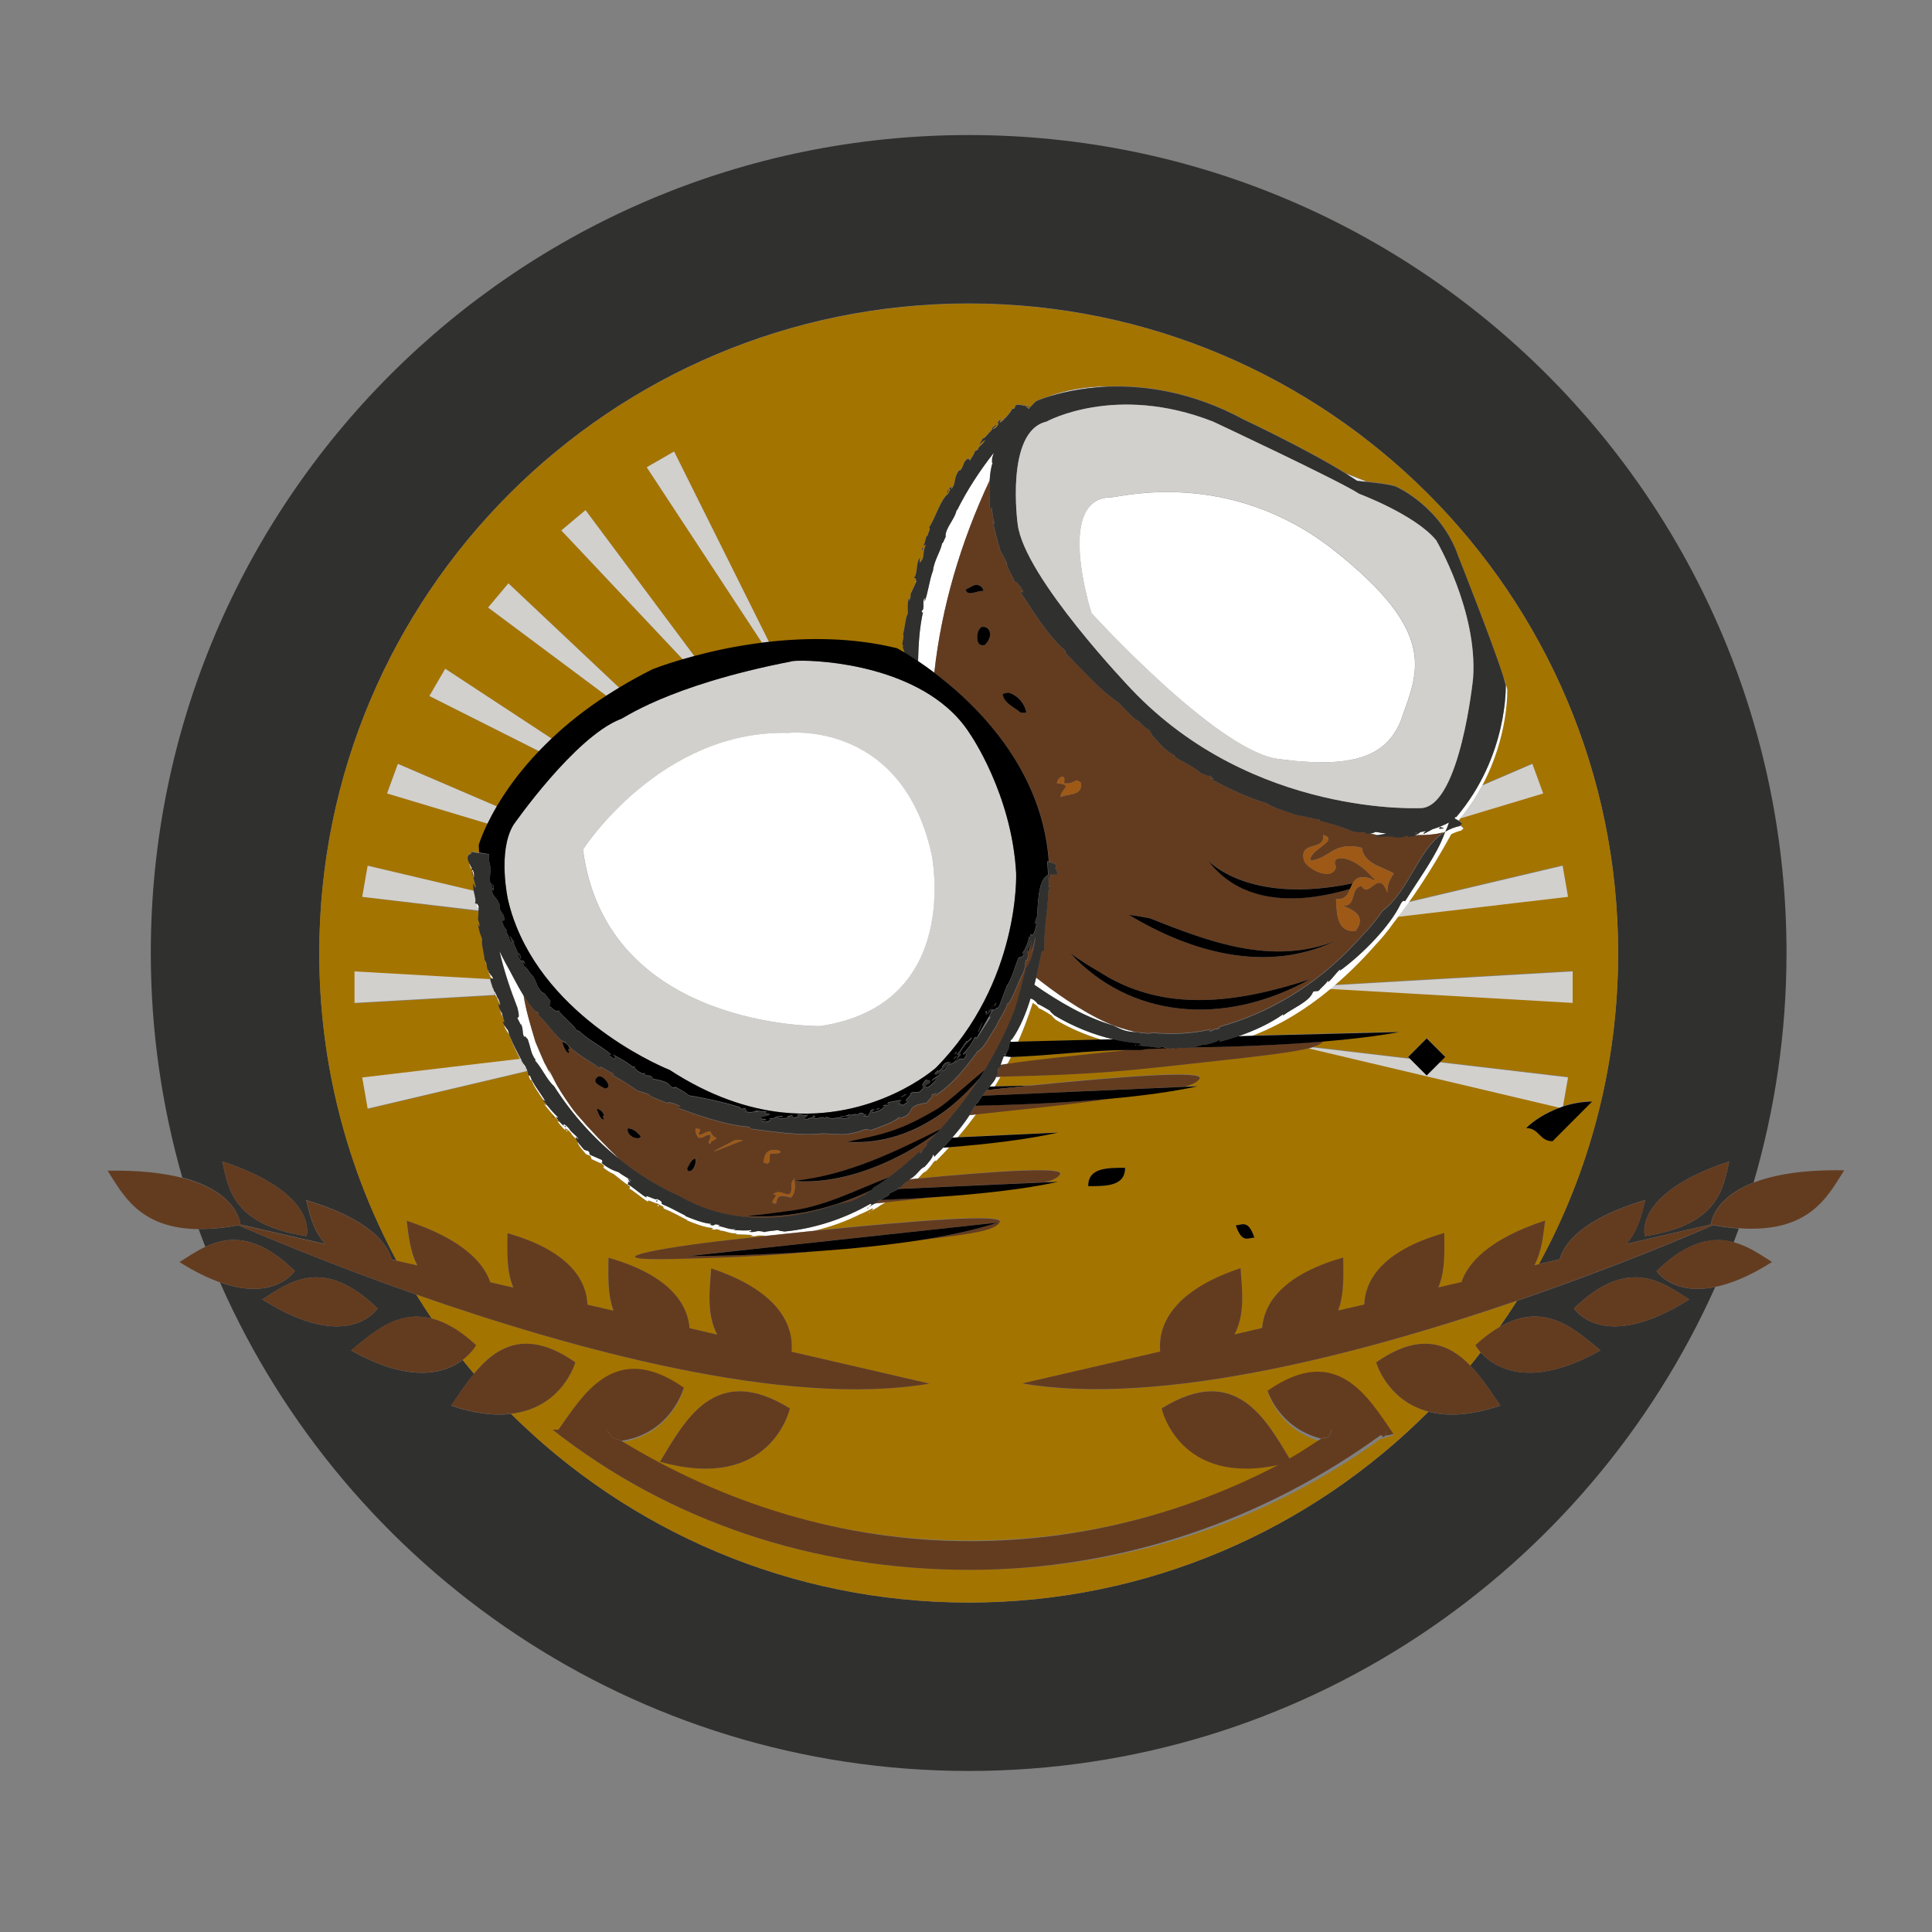 <?xml version="1.0" encoding="utf-8"?>
<!-- Generator: Adobe Illustrator 18.1.0, SVG Export Plug-In . SVG Version: 6.00 Build 0)  -->
<svg version="1.1" id="Layer_1" xmlns="http://www.w3.org/2000/svg" xmlns:xlink="http://www.w3.org/1999/xlink" x="0px" y="0px"
	 viewBox="0 0 2000 2000" enable-background="new 0 0 2000 2000" xml:space="preserve">
<rect x="0" y="0" width="2000" height="2000" fill="#808080" stroke="none"/>
<g>
	<path fill="#30302F" d="M1773.3,1268.3c-21,9.2-100.2,43.2-202.8,78.3c-5.8,9.2-11.9,18.3-18.2,27.1c47.5-27.6,79.3,3.6,104.5,24.2
		c-75.1,42.3-111.3,16.3-124,2.1c-3.6,4.6-7.1,9.2-10.8,13.7c12.2,12.6,22.1,28.2,31.2,41.4c-31.8,10.8-56,11.1-74.4,6.3
		c-121.7,122-290,197.6-476,197.6c-184.8,0-352.2-74.6-473.7-195.3c-16.6,1.9-37,0-62.1-8.5c7.1-10.4,14.9-22.3,23.8-33
		c-4-4.7-8-9.4-11.8-14.3c-17.5,13.2-53,25.3-115.5-9.9c21.3-17.4,47.4-42.3,83.6-33c-5.5-8.1-10.9-16.4-16.1-24.8
		c-93.4-32.8-164.3-63.2-184.1-71.8c-15.7,2.9-29.3,4-41.3,3.8c2.2,6.2,4.6,12.4,7,18.5c23.4-11,52.8-13.7,92.6,25
		c0,0-20.3,32.1-77.5,11.8c131.2,297.8,428.7,505.8,775.1,505.8c344.4,0,640.6-205.8,772.8-501c-44.4,9.1-60.7-16.5-60.7-16.5
		c32.9-31.9,58.7-35.6,79.8-29.8c1.8-4.7,3.6-9.5,5.3-14.2C1791.8,1271.1,1783,1270.1,1773.3,1268.3z M390.9,1354.5
		c0,0-29.7,47.4-119.4-9.3C298.7,1328,334.2,1299.4,390.9,1354.5z M1748.7,1345.2c-89.7,56.7-119.4,9.3-119.4,9.3
		C1686,1299.4,1721.5,1328,1748.7,1345.2z"/>
	<path fill="#30302F" d="M248.9,1267.6l87.7,20.2c-12.9-14.5-16.1-31.4-19.7-45.5c66.8,19.9,84.4,45.9,88.6,61.4l5,1.1
		c-51-94.8-80-203.1-80-318.3c0-371.4,301-672.4,672.3-672.4c371.3,0,672.3,301,672.3,672.4c0,116.7-29.8,226.5-82.1,322.1l21.6-5
		c4.2-15.5,21.8-41.5,88.6-61.4c-3.7,14-6.9,31-19.7,45.5l87.7-20.2c0.2-2.6,3.4-27.6,44.1-43.3c22-75.4,34.1-155.1,34.1-237.7
		c0-467.6-379-846.7-846.6-846.7c-467.6,0-846.7,379.2-846.7,846.7c0,80.7,11.5,158.6,32.6,232.5
		C244.7,1233.7,248.7,1264.7,248.9,1267.6z M317.4,1279.6c-77.1-11.5-81-50.1-87.3-77.3C330.7,1235.5,317.4,1279.6,317.4,1279.6z
		 M1702.8,1279.6c0,0-13.3-44.1,87.3-77.3C1783.8,1229.6,1779.9,1268.1,1702.8,1279.6z"/>
	<path fill="#A47400" d="M1088.7,1051.2c-1.6-0.9-3-1.9-4.8-3c-3.1-1.9-6.7-4-8.6-4.4c0.8,0.5-0.9-1.8-2.2-2.9c-1-0.7-2-1.4-3-2.1
		c-0.3-0.2-0.7-0.3-1.1-0.4c-4.5,14.1-9.6,27.4-15.1,40l86.1-2.2c-16.5-5-32.5-11.8-47.2-20.6
		C1090.7,1053.6,1089.2,1052.3,1088.7,1051.2z"/>
	<path fill="#A47400" d="M1066.5,421.6c-2-0.6-3.7-1.1-5.2-1.6c1.7,1,3,2,3.9,3C1065.6,422.5,1066.1,422,1066.5,421.6z"/>
	<path fill="#A47400" d="M1180,1087c-4.2,0-8.4,0-12.6,0c-37.8,0-79.5,5.7-120.5,7.2c-1.4,2.8-2.7,5-4.1,7.7c14.9-2.2,32-4.7,50-6.6
		c28.7-3.2,59.3-6.6,89.4-9.7c-0.1-0.1,0,0.8-0.2,0.7C1181.3,1086.2,1180.7,1087,1180,1087z"/>
	<path fill="#A47400" d="M1058.1,1432.3l142.8-33c-2-22.4,7.1-60.9,83.2-86.3c1.5,21.4,5.1,47.5-6.3,68.6l28.7-6.7
		c1.6-21.6,16.5-53.7,83.9-72.9c0.1,17,1.3,37.2-5.2,54.8l27-6.2c0.7-21.4,14.1-54.5,82.8-74c0.1,17.4,1.4,38.5-6.1,56.3l23.9-5.5
		c6.2-18.4,26.3-43.9,86.6-63.7c-1.9,14.2-3.1,31.1-11.1,46.3l4.7-1.1c52.3-95.7,82.1-205.4,82.1-322.1
		c0-371.4-301-672.4-672.3-672.4c-371.4,0-672.3,301-672.3,672.4c0,115.2,29,223.5,80,318.3l21.4,4.9c-8-15.3-9.2-32.1-11.1-46.3
		c60.3,19.8,80.4,45.3,86.5,63.7l23.9,5.5c-7.5-17.8-6.1-38.9-6.1-56.3c68.7,19.5,82.1,52.6,82.8,74l27,6.2
		c-6.5-17.5-5.3-37.8-5.2-54.8c67.3,19.2,82.3,51.2,83.9,72.9l28.7,6.7c-11.4-21-7.8-47.2-6.3-68.6c76.1,25.4,85.2,63.9,83.2,86.3
		l142.8,33c-149.5,25.7-372.8-36.6-531.2-92.2c5.2,8.4,10.5,16.7,16.1,24.8c13.7,3.5,28.9,11.9,45.9,27.6c0,0-4.2,7.8-14,15.2
		c3.9,4.8,7.8,9.6,11.8,14.3c22.9-27.7,53.9-47.4,104.9-11.7c0,0-13.1,47-66.5,53.3c121.5,120.7,288.9,195.3,473.7,195.3
		c186,0,354.3-75.5,476-197.6c-43.2-11.3-54.2-51-54.2-51c45.7-32,75.3-19.5,97.4,3.4c3.7-4.5,7.2-9.1,10.8-13.7
		c-3.8-4.2-5.5-7.4-5.5-7.4c8.8-8.2,17.1-14.2,25-18.8c6.3-8.9,12.3-17.9,18.2-27.1C1413.6,1400.3,1201.8,1456.9,1058.1,1432.3z
		 M1126.5,1227.9c0-19,19.1-19,38.2-19C1164.7,1227.9,1145.6,1227.9,1126.5,1227.9z M1279.3,1268.4c6.4,0,12.8-6.5,19.2,12.8
		C1292.1,1281.2,1285.7,1287.6,1279.3,1268.4z M955,566.7l0.8,0.8l-1.5,2.8L955,566.7z M572.8,1157.1c-1.9-2.7,1.6,0.3-0.9-3.2
		C574.4,1156.5,572.7,1156.5,572.8,1157.1z M697.7,1303.3c-85.3,2.1-20.5-11.1,59.1-19.9c11.4-1.3,23.1-2.5,34.9-3.8
		c-0.5-0.1-1.2-0.3-1.8-0.4c-1.6-0.1-3.2-0.1-4.7-0.1c-2.5,0.4-4.1,1.4-8.6,0.3c1.4-0.1,2.2-0.4,2.6-0.7c-2.5-0.1-5-0.3-7.5-0.5
		c-3.7-0.1-7.5-0.3-11.2-0.4c1-0.2,2.2-0.3,2.3-0.9c-0.3,0-0.5-0.1-0.8-0.1c-6.5,0.7-11.3-2.8-17.1-2.8l1-0.3
		c-1.6-0.4-3-0.8-4.6-1.2c-0.8,0.5-1.2,1.2-5.3-0.2c1.9,0.2,1.7-0.4,1.9-0.7c-0.4-0.2-0.8-0.2-1.1-0.3c-8-0.7-19-4.9-25.8-7.9
		l0.5-0.2c-7.9-3.8-14.8-8.2-23.9-11.7c-1.3-0.9-0.9-1.4-0.9-2.1c-1.6-0.8-3.1-1.7-4.7-2.5l-0.2,1.9l-1-0.5l1.2-1.4
		c-0.5-0.3-0.9-0.6-1.4-0.8c-3.2-0.2-12.4-5.7-9.5-1.7c-6.7-3.8-15.7-12.2-20.5-14.2c2.1,0.8,1.2-1,1.4-1.8
		c-5.8-4-11.3-8.4-16.7-12.8c-3.6-1.7-7.3-3.8-11.9-7.6c2.3,1.5,1.8-0.1,1.6-1.2c-0.8-0.8-1.6-1.4-2.5-2.1l-9.7-4.4
		c-2.5-2.1,0.7-1.7-3-4.4c-0.3,0.6-2-0.5-3.4-1.1c-0.7-1-9.1-9.8-8.3-12.4c-0.1-0.4,0.1-0.4,0.4-0.2c-0.7-1-1.2-1.9-1.6-2.7
		c-1.5-1.4-2.8-2.4-5.2-5.3l0.1-0.3c-2.2-3.1-8.2-8.1-6.5-4c1.8,2,0.4-1.7,2.6,1.8c-3-1.2-7.8-6.2-10.9-11.3
		c1.4,1.5,1.9,0.9,2.8,1.2c-5.8-5.3-10.8-11.7-16.3-18.4c0.8,0.4,2.1,1,2.8,1.7c-0.9-1.6-1.9-3.2-3-4.8c-0.4-0.6-0.9-1.1-1.3-1.6
		c-0.5-0.3-0.9-0.5-0.5-0.7c0.2,0.2,0.4,0.4,0.5,0.7c0.2,0.1,0.3,0.2,0.5,0.3c-4.9-7.4-10.4-14.4-12.4-21.6c0.9,1.3-1,1.5-0.8,1.3
		c-1.7-3.4-1.6-4.6-2-6c-0.1-0.3-0.3-0.6-0.3-0.8c-0.2-0.4-0.4-0.9-0.9-1.4c0.2-0.2,0-0.7-0.4-1.3l-164.9,38.9l-2.8-16.1l-2.8-16.1
		l163.3-19.2c-4-7.5-9-17.9-11.1-25.5c-0.5,0.4-4.5-6-5.5-8.7l1.1,0.4c-1.1-1.8-2.2-3.8-2.6-5l1.8,0.5c0-0.5-0.2-1.3-0.4-2
		c-0.1-0.4-0.3-0.8-0.4-1.2c-0.2-0.3-0.3-0.5-0.3-0.7c-1.4-2.9-2.7-5.8-3.3-8.9c-0.9-2.1-1.7-4.3-2-6.6c0.3,1.2,2.2,2.6,2.2,1.1
		c-1-2.3-0.7,0-2.4-4.6l-1.6-3.7c-0.4,0.1-1.3-0.5-1.6-1.2l-145.2,8.3v-16.3v-16.3l140.2,8c0-0.7,0.4-1.3,1-1.2l0.4,0.1
		c-0.5-0.6-1-1.2-1.4-2l0.6-1.3c-1.6,0.1-1.9-2.3-2.4-5.1c-0.9-0.7-1.2-3-1.6-5.3c-0.2-0.3-0.3-0.6-0.6-0.9
		c-0.1-0.9-0.3-1.9-0.4-2.8c-0.3-0.7-0.6-1.4-1.1-1.9c-0.6-7-3.7-16.9-2.6-20.8c-0.5-1.4-0.9-2.8-1.3-4.2c-1.3-3.8-2.5-7.6-2.9-12.1
		l1.6,3.1c0-1.3-0.1-2.2-0.2-3c-0.1-0.2-0.1-0.3-0.2-0.5c0,0,0,0,0.1,0c-0.3-1.4-0.9-2.6-1.5-4.7c0.4,0.5,0.5-4,0.7-8.2L375,928.4
		l2.8-16.1l2.8-16.1l109.7,25.9c-0.7-3.1-1.1-6.1-0.4-8.6c0.7,1.7,2,6.7,2.4,3.8c-0.8-3.3-1.8-6.7-2.5-10l0.6,0.2
		c0.3-0.4,0.5-0.8,0.6-1.3c-0.1-0.5-0.3-1-0.4-1.6l-1.1,1.1c0.3-0.8,0.2-1.9,0.2-2.9c-0.4-0.7-0.8-1.5-1.2-2.3l-0.4,0.4
		c0.1-0.3,0.1-0.6,0.1-0.9c-1.2-2.4-2.3-4.7-2.5-6.8c-2.2-4.5-2.9-8.6,2.2-10.1c-0.1-0.8-0.2-1.4-0.5-1.7c-0.3,0-0.5-0.1-0.7-0.1
		c0.3-0.1,0.5-0.1,0.7,0.1c2.4,0.2,4.4,0.6,6.3,1c0.7,0,1.7,0.1,2.6,0.2c-0.1-2.6-0.3-5.1-0.4-7.8c0,0,2.4-8.5,9.1-22.3l-104.3-31.3
		l5.6-15.3l5.6-15.3L514.6,835c9.6-16.3,23.6-36.2,43.7-57.2l-113.7-57.2l8.2-14.1l8.2-14.1l110.4,72.5
		c15.7-14.8,34.4-29.9,56.7-44.4l-122.7-91.5l10.5-12.5l10.5-12.5l114.9,108.2c10.6-6.4,21.9-12.7,34.1-18.8
		c0.6-0.3,12.3-5,31.6-10.6L581.1,549.1l12.5-10.5l12.5-10.5l112.8,151.3c19-5.1,43-10.4,70.1-13.8L669.5,483.7l14.1-8.1l14.2-8.2
		l98.3,197.4c40.5-4.5,87-4.6,132.7,6.6c0,0,2.8,1.5,7.6,4.3c0-0.1,0-0.2,0-0.2c-0.2-0.5-0.4-1-0.5-1.6l0.1-0.2
		c-0.5-1.6-1.2-3-1.6-4.6l0.9-1.2c-3-0.7,1.3-7.9-0.4-12.1c2-6.9,2.6-17.9,4.9-20.9c0-5.5-0.7-10.6,1.2-16.6l0.3,3.4
		c1.6-3.7,1.2-4.7,1.6-8.3c0.2,0.8,3.4-7,5.4-11c-0.2-0.1-0.4-0.1-0.6-0.3c0.3-0.3,0.5-0.7,0.7-1c0.1-3.8-1.5-3-2.2-3.6
		c4-4.1,1.6-15.6,6.2-20.7c-0.5,1.9-0.9,8,0.9,3.8c4.3-3.8,1.3-10,5.3-17.2l-2.8,1c2.5-2.9,2.6-11.5,4.5-10c0.1-2.8,3.9-8.6,1.5-8.6
		c7-11.3,12.3-29.9,19.8-35.1c0.6-1.8,3.3-5.7,1.8-5.4c-2.8,2.1-1.4,4.1-2.9,4.8l0.3-2.4c2.6-3.3,4.3-6,4-1.7
		c5.8-7.2,1.4-10.1,8.1-19.7c0.5,1,1.3,0.4,3.1-2.5l2.5-6.1c4.7-5.9,4.2-2.3,5.6-1.4c2.1-3.4,4.9-7.4,5.1-9.6l4.5-2.5
		c-3.4,1.7,1.3-3.1,2.2-4.9l-0.9,1.7c1-0.2,3.7-4,5-5.9c-1.1-0.2-4.4,3.1-6.4,4.9l4.1-7c0.7,1.7,4.9-4.3,7.3-6.5
		c2.9-2.5,2-4,2.7-4.7c0.7,0.5,4.3-4.2,3.2-1.4c-0.8,1.1-2.7,1.5-3.6,3.6c2.1-1.4,2.9-0.2,5.7-4.5c2.1-3.3-2.9-1.6,2.9-6l-1.4,3.8
		l5.3-3.7l-0.7-0.8h1c0.4,0,7.3-7.7,7.5-9.9c6.8,0-2.2-7.2,13.6-2.9c-1.3-0.8-2.8-1.8-4.6-2.6l0.2-0.3l0.1-0.1v-0.1
		c0,2.2,8,3.5,9.7,4.2c3.7-4,6.2-6.2,6.2-6.2s1.5-0.8,4.7-1.9c1.4-0.6,3.3-1.2,5.4-1.9c20.6-7.7,42-11.2,63.7-11.2
		c37.7-1.4,87,5.1,140.6,34c0,0,64.6,30.3,106.1,56.1l21.3,8.4c11.2,1.1,28.3,3.2,31.4,5.4c0,0,45.9,20.5,63.4,71.4
		c0,0,35.3,88.9,46.5,124.2c1.9,5.7,3.4,10.6,4.2,13.9c0,0,1.8,47.7-25.8,99.4l51.8-22.3l5.6,15.3l5.6,15.3l-85.7,25.7
		c-0.7,0.8-1.2,1.6-1.9,2.4c7.1,4.6,1.4,4.3,1.1,4.7c0.2,0.1,0.5,0.3,0.7,0.4c0.1,0,0.2,0.1,0.4,0.2c0,0-0.1,0-0.1,0
		c7.3,5-2.8,3.4,1.5,4.6c-4.1,0.8-7.8,2.3-11.2,4c-14.4,26.3-29.1,49.6-43.7,70.3l159.1-37.6l2.8,16.1l2.8,16.1l-176.1,20.7
		c-1.9,2.5-3.7,5.1-5.6,7.5c-5.1,7.2-11.2,14.5-17.9,21.7c-14,16-29,29.6-42.9,41.6l247.3-14.3v16.3v16.3l-251.7-14.5
		c-26.2,21.7-51.4,36.8-75.9,46.7c-1.6,0.7-3.1,1.3-4.7,1.9l152.7-3.9c-23,4.2-49.6,7.4-78.4,9.8c-2,2.3-5.3,4.2-11,6l100.8,11.9
		l-1.9-1.9l19.1-19.2l19.2,19.2l-5.6,5.5l132.7,15.6l-2.8,16.1l-2.5,14.2c9.6-3.2,19.9-5.1,30.2-5.1c-13.6,13.7-27.3,27.4-40.9,41
		c-13.7,0-13.7-13.6-27.3-13.6c7.9-7.9,20.4-15.8,34.8-21l-259.8-61.4c-14.3,3.7-40.1,7.1-88.3,12.4
		c-102.1,11.3-126.8,14.5-230.9,17.1c-1.9,3.4-4,6.6-5.9,9.9l36.3-0.9c95.8-9.6,182-16.2,175.8-7.1c-2.3,3.3-6.6,5.8-15.8,8.2
		l13.8-0.6c-25.9,5.6-56.9,9.8-90.2,12.9c-15.6,2.6-38.3,5.4-71.8,9.1c-26.9,3-48.4,5.4-67.4,7.3c-5.1,6.9-10.3,13.6-15.5,19.7
		c-1.1,1.4-2.3,2.7-3.5,4.1l103.8-4.9c-31.5,7-70.8,11.8-112.5,15.1c-4.6,5.1-9.3,10-14,14.7c0.1-0.5,0.1-0.9,0-1.3
		c-0.8,0.8-1.6,1.5-2.5,2.3c-1.6,2.7-4.6,6.3-7.7,9.4c-2.3,0.3-4.9,3.9-8.3,7.4c83.7-8,152.9-12.5,147.3-4.2
		c-2.2,3.2-6.6,5.7-15.6,8.1l13.7-0.6c-35.1,7.6-79.7,12.6-126.6,15.8c-19.9,2.2-36.8,4.1-52.1,5.6c-1.3,0.6-2.5,1.3-3.8,2.3
		l-0.4-0.1c-7.5,5.9-13.3,6.7-12.1,8.6c-3.5,0.1,6.7-4.6,2.4-4.6c-3.2,1.8-5.6,3-5.6,3c-2.1,1-4.2,1.8-6.4,2.8
		c-15.1,7.6-31.3,13.4-47.9,17.4c102.1-10.5,198.7-18.4,192-8.7c-5.3,7.5-21.4,11.2-83,18.3c-33.4,5.2-69.1,8.7-102.4,11.1
		C803.2,1299.5,768.9,1301.6,697.7,1303.3z M488.4,903.3l1,0.5l-0.3,3.1L488.4,903.3z M817.7,1458c0,0-19.2,87.5-134.5,55.2
		C708.3,1472.1,739.4,1409.3,817.7,1458z M1335.5,1510.8c10.8-5.9,21.5-12.2,31.9-18.7c-43.9-11.4-55.2-51.7-55.2-51.7
		c71.8-50.3,104.4,7.7,130.3,45.3c-4.8,1.6-9.3,2.9-13.7,4.1c-119.6,86.7-266.5,135.3-425.2,135.3c-161.6,0-311-50.1-431.7-145.1h6
		c25.8-36,58.5-92.2,129.9-42.2c0,0-12.8,47.5-64.8,55c105.2,64.2,228.6,102,360.6,102c116.1,0,225.6-28.4,321.9-79
		c-105.1,23.5-123-57.9-123-57.9C1279.3,1410.1,1310.6,1469.7,1335.5,1510.8z"/>
	<path fill="#D2D0CD" d="M697.8,467.4l-14.2,8.2l-14.1,8.1L789,665.6c2.4-0.3,4.7-0.6,7.1-0.9L697.8,467.4z"/>
	<path fill="#D2D0CD" d="M606.1,528.1l-12.5,10.5l-12.5,10.5L707,682.7c3.7-1.1,7.7-2.2,11.9-3.3L606.1,528.1z"/>
	<path fill="#D2D0CD" d="M526.3,603.9l-10.5,12.5l-10.5,12.5l122.7,91.5c4.3-2.8,8.7-5.5,13.2-8.2L526.3,603.9z"/>
	<path fill="#D2D0CD" d="M571.3,764.8l-110.4-72.5l-8.2,14.1l-8.2,14.1l113.7,57.2C562.4,773.5,566.7,769.2,571.3,764.8z"/>
	<path fill="#D2D0CD" d="M411.9,790.8l-5.6,15.3l-5.6,15.3L505,852.7c2.5-5.2,5.7-11.2,9.6-17.8L411.9,790.8z"/>
	<path fill="#D2D0CD" d="M493.1,939.6c0.5-1.3,0.5-2.9,0.3-4.7c-0.7-0.3-1.3,0.1-1.8-0.1c1.3-3.1-0.3-7.9-1.3-12.7l-109.7-25.9
		l-2.8,16.1l-2.8,16.1l120.2,14.1c0-0.9,0.1-1.8,0.2-2.6C494.5,939.2,493.8,939.9,493.1,939.6z"/>
	<path fill="#D2D0CD" d="M511.3,1027.6c0.4-0.6-0.5-3.1-1.2-5.5c-0.1,0.1-0.2,0.3-0.3,0.8c0.7-1-2.5-6.7-2.6-9.3l-140.2-8v16.3v16.3
		l145.2-8.3C511.6,1028.1,511.9,1025.3,511.3,1027.6z"/>
	<path fill="#D2D0CD" d="M543,1104.6c-0.9-1.5-2.7-4.6-4.7-8.5L375,1115.4l2.8,16.1l2.8,16.1l164.9-38.9c-0.8-1.3-2.7-3.4-3.9-5.7
		C540.2,1101.4,541.7,1101.8,543,1104.6z"/>
	<path fill="#D2D0CD" d="M1614.7,1146.8c1.1-0.4,2.1-0.8,3.2-1.2l2.5-14.2l2.8-16.1l-132.7-15.6l-13.6,13.5l-17.1-17.1l-100.8-11.9
		c-1.2,0.4-2.6,0.8-4.1,1.2L1614.7,1146.8z"/>
	<path fill="#D2D0CD" d="M1628,1038.2v-16.3v-16.3l-247.3,14.3c-1.5,1.3-3.4,2.6-4.9,3.8L1628,1038.2z"/>
	<path fill="#D2D0CD" d="M1456.6,936.6c-0.1,0.1-0.1,0.1-0.2,0.1c-3.1,4.3-6.2,8.3-9.3,12.4l176.1-20.7l-2.8-16.1l-2.8-16.1
		l-159.1,37.6c-0.2,0.3-0.4,0.6-0.6,0.9C1457.4,935.3,1457,936,1456.6,936.6z"/>
	<path fill="#D2D0CD" d="M1597.5,821.4l-5.6-15.3l-5.6-15.3l-51.8,22.3c-6,11.3-13.6,22.8-22.7,34.1L1597.5,821.4z"/>
	<path fill="#FFFFFF" d="M1455.9,864.6c0,0.1-0.2,0.2-0.2,0.2c0,0,0,0,0.1,0C1455.6,864.8,1455.7,864.7,1455.9,864.6z"/>
	<path fill="#FFFFFF" d="M1029.8,1115c-0.9,3.5-2.9,6.7-5.3,9.9l5.2-0.1c2-3.3,4-6.5,5.9-9.9c-0.7,0-1.3,0-2,0.1
		C1032.2,1115,1031.1,1115,1029.8,1115z"/>
	<path fill="#FFFFFF" d="M1043.8,1082.8C1043.8,1082.8,1043.8,1082.8,1043.8,1082.8l0.2,0
		C1043.9,1082.8,1043.8,1082.8,1043.8,1082.8z"/>
	<path fill="#FFFFFF" d="M1495.3,862.8c-8,22.4-26.7,47.2-40.1,69c-1.7,2.6-1.8-2.1-5.2,3.7c-10.9,22.8-38.7,51.6-63,69.3l0.8-1.8
		c-4.6,3.4-8.2,9.9-13,13.6c-0.4-0.4,1-1.8-0.5-1.5c-0.2,2.2-7.7,7.9-9.1,10.4c-2.3,0.8-2.8-0.2-5.8,1l-1.8,3.4
		c-6,8.4-19.2,13.6-29.9,21.5c0.4-0.7,1.4-1.5,0.3-1.4c-12.7,9-29.4,16.9-46.5,22.7l14.5-0.4c1.6-0.7,3.3-1.2,5-1.9
		c24.6-9.9,50.3-25,76.4-46.7c1.5-1.2,2.9-2.6,4.4-3.8c13.9-11.9,27.9-25.6,42-41.6c6.7-7.1,12.8-14.5,17.9-21.7
		c1.9-2.4,3.7-5,5.6-7.5c3.1-4.1,6.2-8.1,9.3-12.4c0.1-0.1,0.1-0.1,0.2-0.1c0.4-0.6,0.8-1.2,1.2-1.8c0.2-0.3,0.4-0.6,0.6-0.9
		c14.7-20.8,29.3-44.1,43.7-70.3c3.4-1.7,7.1-3.2,11.2-4c-4.3-1.2,5.8,0.4-1.5-4.6c-5.9,1.1-11,3.2-15.7,6
		C1495.9,861.5,1495.6,862.1,1495.3,862.8z"/>
	<path fill="#FFFFFF" d="M1027.6,478.9c-1.2,0.9-0.4-2.5-0.6-4.2c0.5-2.1,1.1-4.1,1.8-6.1c-14.8,18.8-28,39.2-38.1,59.6l-0.4-0.5
		c-1.7,9.9-12.4,19.4-11.4,28.1c-1.3,2-3.2,8.2-3.7,6.2c-0.7,7.3-8.2,18-9.4,28.7c0,0,0-0.1,0-0.1l-0.3,2.7c0-0.9,0.1-1.7,0.2-2.6
		c-4,10.6-4.6,20.7-8.6,32.1c0-1.3,0.4-3.4-0.1-3.9c-2.7,4.2,0.6,11.3-2.8,13.3c-0.4,2.6,1.2,2.1,1.4,0.5
		c-3.8,16.5-4.9,34.1-5.3,51.7c5,3.4,10.7,7.4,16.9,12c7.4-67.3,27.3-135,57.2-198.9C1024.9,490.9,1025.7,484.4,1027.6,478.9z"/>
	<path fill="#FFFFFF" d="M1180.2,1069.8c0-0.1,0.2-0.1,0.2-0.1c-0.2,0-0.4-0.1-0.5-0.1C1179.9,1069.6,1180,1069.7,1180.2,1069.8z"/>
	<path fill="#FFFFFF" d="M503.2,997.9c0.2,0.3,0.4,0.6,0.6,0.9c-0.2-1.3-0.5-2.5-1-3.7C502.9,996,503.1,997,503.2,997.9z"/>
	<path fill="#FFFFFF" d="M935.9,673.9c0.1,0.5,0.3,1.1,0.5,1.6c-0.1-0.6-0.2-1.2-0.4-1.7L935.9,673.9z"/>
	<path fill="#FFFFFF" d="M496,955.5c0.1,0.2,0.1,0.4,0.2,0.5C496.1,955.8,496.1,955.7,496,955.5C496,955.5,496,955.5,496,955.5z"/>
	<polygon fill="#FFFFFF" points="681.7,1248.8 681.8,1246.9 680.6,1248.3 	"/>
	<path fill="#FFFFFF" d="M985.8,1177.7l5.5-0.3c1.1-1.4,2.4-2.7,3.5-4.1c5.2-6.1,10.4-12.8,15.5-19.7c-2.2,0.2-4.4,0.5-6.5,0.7
		C998.5,1162.3,992.4,1170.1,985.8,1177.7z"/>
	<path fill="#FFFFFF" d="M1182,1085.2c0.1,0.1,0.1,0.2,0.2,0.3c2.1-0.2,4.3-0.4,6.4-0.7c-2.9,0-5.7,0-8.6,0
		C1180.7,1085,1181.3,1085.1,1182,1085.2z"/>
	<path fill="#FFFFFF" d="M967.1,1197.6c0.3-1.1,0.1-2.5-1.4-2c0.4,2.1-4.3,7.8-8.7,12.4c-3.5,0.4-7.5,8.1-14,12l0.2-0.7
		c-0.4,0.7-0.9,1.1-1.4,1.6c2.8-0.3,5.6-0.5,8.3-0.8c3.4-3.5,6-7.1,8.3-7.4c3.1-3.1,6.2-6.8,7.7-9.4c0.9-0.8,1.6-1.5,2.5-2.3
		c0.1,0.4,0.1,0.8,0,1.3c4.7-4.7,9.4-9.6,14-14.7c-2.1,0.2-4.2,0.3-6.3,0.5C973.2,1191.3,970.1,1194.5,967.1,1197.6z"/>
	<path fill="#FFFFFF" d="M1053.9,1078.4c5.5-12.6,10.6-25.9,15.1-40c0.4,0.1,0.8,0.2,1.1,0.4c1,0.7,2.1,1.4,3,2.1
		c1.3,1.2,3,3.4,2.2,2.9c2,0.4,5.5,2.5,8.6,4.4c1.7,1.1,3.2,2.1,4.8,3c0.5,1,1.9,2.3,4.1,4.4c14.6,8.8,30.7,15.6,47.2,20.6l13.4-0.3
		c-21.8-4.9-43-13.6-62-25.1c-2.7-2.5-4.4-3.9-4.7-5c-2.8-1.4-9.9-6.1-12.9-6.8c0.9,0.5-1-2-2.3-3c-1.8-1.7-3.3-2.2-4.7-2.6
		c-4.8,15.5-11.1,31-19.8,43l0-0.7c-0.5,1-0.9,1.9-1.4,2.9L1053.9,1078.4z"/>
	<path fill="#FFFFFF" d="M1047,1093.1c-2.7,0.1-5.5,0.2-8.2,0.3c-1,2.8-2.9,6.7-3.6,9.1c2.5-0.4,5-0.8,7.7-1.2
		C1044.3,1098.7,1045.6,1095.9,1047,1093.1z"/>
	<path fill="#FFFFFF" d="M1072.5,1012c-0.6,2.4-1.1,4.9-1.8,7.4c25.8,17.8,52.1,33.4,81.5,42.1c10.8,5.3,13.1,6.1,23.6,7.1
		c-10.2-2.5-20.1-5.4-29.2-9.4C1118.3,1046.6,1089.6,1025.6,1072.5,1012z"/>
	<path fill="#FFFFFF" d="M521.3,1054.6c0.1,0.3,0.3,0.8,0.4,1.2c-0.1-0.3-0.2-0.6-0.3-1C521.3,1054.7,521.3,1054.6,521.3,1054.6z"/>
	<path fill="#FFFFFF" d="M521.3,1053.4c0.1,0,0,0,0.1,0c-0.5-1.3-1.1-2.6-1.7-3.8c0,0.1,0,0.1,0,0.1
		C520.2,1050.7,520.7,1052,521.3,1053.4z"/>
	<path fill="#FFFFFF" d="M1511.6,854.7c-0.2-0.1-0.5-0.3-0.7-0.4C1510.9,854.3,1511,854.5,1511.6,854.7z"/>
	<path fill="#FFFFFF" d="M1507.4,846l-0.8-0.4c-0.3,0.7-0.5,1.2-0.7,1.6c1.6,0.9,3,1.7,4,2.3c0.7-0.8,1.3-1.6,1.9-2.4
		c9.2-11.3,16.7-22.8,22.7-34.1c27.6-51.8,25.8-99.4,25.8-99.4c-0.8-3.3-2.3-8.1-4.2-13.9c1.1,3.6,2.1,6.8,2.7,9.1
		C1558.8,708.9,1561.6,782.3,1507.4,846z"/>
	<path fill="#FFFFFF" d="M1464.4,862.3c1.6,0,2.4-0.1,3.1-0.5c-1,0.1-2,0.3-3,0.4C1464.5,862.3,1464.5,862.3,1464.4,862.3z"/>
	<path fill="#FFFFFF" d="M598.5,1178c-3.8-4.4-4.6-4.2-8.5-8.5l0.1-0.3c-2.2-3.2-8.2-8.1-6.4-4.1c1.7,2.1,0.4-1.7,2.5,1.8
		c-2.9-1.2-7.7-6.2-10.8-11.3c1.4,1.5,1.8,0.9,2.8,1.2c-5.2-4.8-10-10.7-15-16.9c1,1.6,2,3.2,3,4.8c-0.7-0.6-2-1.2-2.8-1.7
		c5.4,6.8,10.5,13.2,16.3,18.4c-1-0.3-1.4,0.3-2.8-1.2c3.2,5.1,8,10.1,10.9,11.3c-2.1-3.6-0.8,0.2-2.6-1.8c-1.7-4.1,4.3,0.9,6.5,4
		l-0.1,0.3c2.4,2.9,3.6,3.8,5.2,5.3c-0.3-0.7-0.5-1.4-0.3-1.8C596.1,1175.9,600.1,1181.3,598.5,1178z"/>
	<path fill="#FFFFFF" d="M519.8,1048.4c-0.8-1.1-0.8-0.6-0.3,0.6c0.1,0.2,0.2,0.4,0.3,0.6C519.7,1049,519.6,1048.5,519.8,1048.4z"/>
	<path fill="#FFFFFF" d="M565.1,1140.6c-5.6-9.9-14-19.1-16.7-28.5c0.9,1.3-1,1.5-0.8,1.2c-0.3-0.5-0.3-0.8-0.5-1.2
		c0.4,1.4,0.3,2.7,2,6c-0.3,0.2,1.7,0,0.8-1.3c2.1,7.2,7.5,14.2,12.4,21.6C563.5,1139.1,565,1139.8,565.1,1140.6z"/>
	<path fill="#FFFFFF" d="M641.7,1200.3c-15.4-15-30.3-30.3-44.3-46.6c-1.8-2.3-3.2-4-4.2-5.2c-2.7-3.8-5.5-7.6-8.1-11.6
		c-3.3-4.8-6.4-9.7-9.1-14.6c-1.3-2.3-13.2-26.9-5.2-7.6c-2.1-5-4.5-9.9-7.2-14.6c-1.8-4.1-3.6-8-5.3-12.2c-1.4-3.2-2.8-6.4-4.1-9.6
		c-5-16.6-9.9-32.7-12.3-48.1c-7-11.3-12.6-23.2-18.5-33.4c-2.2-4-4.2-8.3-6.3-12.4c4.5,19.8,11.2,39.6,18.5,58.5
		c4.9,19-4.4,2.9,3,16.7c-0.2,1.4,1.3,0.5,0.9,0.8c2.8,5.4,0.6,9.9,3.6,13.2c1-2.3,2,2.1,3.1,1.7c4,11.4,2.9,14.5,8.6,22.4l-1.2-0.3
		c7.8,8.5,12.5,20.5,20,26.9C592.4,1154,615.5,1179.4,641.7,1200.3z"/>
	<path fill="#FFFFFF" d="M524.7,1060.9c-0.2-0.6-0.5-1.4-1-2.1C524.1,1059.6,524.5,1060.3,524.7,1060.9z"/>
	<path fill="#FFFFFF" d="M948.3,601.1c-0.2,0.4-0.4,0.8-0.7,1c0.1,0.2,0.4,0.2,0.6,0.3c0-0.1,0.1-0.2,0.1-0.2
		C948.4,601.7,948.3,601.5,948.3,601.1z"/>
	<path fill="#FFFFFF" d="M890.7,1256.8c2.2-1,4.3-1.7,6.4-2.8c0,0,2.3-1.2,5.6-3c4.3,0.1-5.9,4.8-2.4,4.6c-1.2-1.9,4.6-2.7,12.1-8.6
		l0.4,0.1c1.3-1.1,2.6-1.7,3.8-2.3c-3.7,0.4-7.4,0.7-11,1.1c-4.7,2.8-7.7,3.6-6.8,5c-3.5,0.1,6.7-4.5,2.5-4.6c-0.2,0-0.4,0-0.6,0.1
		c-26.7,15.3-57.4,25.4-88.4,28.4c-3.6-0.6-5.9-0.8-6.7-1.5c-3,0.6-11.6,1-14.4,2.2c1-0.1-2-0.9-3.6-1c-5.6-0.8-6.2,1.8-12.4,0.4
		c2.5-0.3,3.4-0.9,2.6-1.7c-5.4,1.1-12.4,0.2-18.7,0.1c1-0.3,2.6-0.3,2.5-1.1c-7.1,1.2-12.1-2.9-18.2-2.9l2.5-0.7
		c-9-3.5-3.5,1.7-11.3-1c2,0.3,1.5-0.4,2-0.8c-8-0.3-19.9-5.1-27.1-8.1l0.5-0.3c-7.9-3.8-14.9-8.1-23.9-11.7c-2.7-1.9,2.3-2-5.9-5.7
		c-0.7,2.3-13.9-6.1-10.6-1.3c-6.7-3.8-15.7-12.3-20.5-14.3c3.5,1.3-1.2-4.5,4-1l-3-4c1.2-0.4,3.8,3.1,3.3,1.2
		c-2.6-1.7-10.7-6.2-12.8-8.2c-5.9-1.9-11.2-4.2-18.5-10.3c3.3,2.1,0.7-2.2,1.6-2.2l-12.3-5.4c-2.5-2.1,0.8-1.9-3-4.5
		c-0.2,0.6-2-0.5-3.4-1.2c-0.4-0.6-4.1-4.4-6.4-7.8c-0.3-0.2-0.5-0.2-0.4,0.2c-0.8,2.6,7.6,11.3,8.3,12.4c1.4,0.6,3.1,1.7,3.4,1.1
		c3.7,2.7,0.6,2.4,3,4.4l9.7,4.4c0.8,0.7,1.7,1.4,2.5,2.1c0.2,1,0.7,2.7-1.6,1.2c4.5,3.8,8.2,6,11.9,7.6c5.4,4.4,10.9,8.8,16.7,12.8
		c-0.2,0.8,0.6,2.5-1.4,1.8c4.9,2.1,13.9,10.5,20.5,14.2c-2.8-4,6.3,1.4,9.5,1.7c0.5,0.3,1,0.5,1.4,0.8c1.6,0.9,3,1.7,4.7,2.5
		c0,0.7-0.4,1.2,0.9,2.1c9,3.5,16,7.9,23.9,11.7l-0.5,0.2c6.8,3,17.8,7.2,25.8,7.9c0.3,0.1,0.7,0.2,1.1,0.3c-0.2,0.3,0,0.9-1.9,0.7
		c4.1,1.4,4.5,0.7,5.3,0.2c1.6,0.4,3,0.8,4.6,1.2l-1,0.3c5.8,0,10.6,3.5,17.1,2.8c0.3,0.1,0.6,0.1,0.8,0.1c-0.1,0.5-1.3,0.7-2.3,0.9
		c3.7,0.1,7.5,0.3,11.2,0.4c2.4,0.2,5,0.4,7.5,0.5c-0.4,0.3-1.2,0.6-2.6,0.7c4.5,1.1,6.1,0.1,8.6-0.3c1.6,0,3.1,0.1,4.7,0.1
		c0.6,0.1,1.3,0.2,1.8,0.4c16.9-1.8,34-3.6,51.1-5.4C859.4,1270.2,875.6,1264.4,890.7,1256.8z M680.2,1244l-1-0.5l1.2-1.5
		L680.2,1244z"/>
	<path fill="#FFFFFF" d="M489.2,900l-0.7,0.6c0.4,0.8,0.8,1.5,1.2,2.3c0,1,0.1,2.1-0.2,2.9l1.1-1.1c-0.2-0.8-0.3-1.6-0.4-2.4
		C490,901.6,489.6,900.8,489.2,900z"/>
	<path fill="#FFFFFF" d="M514,1030l-1.7-3.6c-1.2,0.1-1.6-4.8-2.2-4.3c0.7,2.4,1.6,4.9,1.2,5.5c0.6-2.3,0.8,0.5,1.5,2.3
		c0.3,0.7,0.6,1.3,1,1.2l1.6,3.7c1.8,4.6,1.5,2.4,2.4,4.6c0-0.4,0-0.8-0.4-1.6C515,1030.4,516.3,1035.9,514,1030z"/>
	<path fill="#FFFFFF" d="M1483,858.4l-8.4,4.5c-3.1,0.1,0.7-1.5,1.6-2.6c-2.1,0.5-4.1,0.8-6.2,1.1c-0.3,1.2-3.2,2.3-5.2,3.2
		c1,0,2-0.1,3-0.1c0.3-0.1,0.7-0.2,1-0.4c-0.1,0.2-0.3,0.3-0.5,0.4c8.4-0.2,16.7-0.5,25.1-2.4c0.5,0,0.9-0.2,1.4-0.3
		c0.5-0.3,1-0.7,1.5-1c1.7-3.5,3-6.7,3.7-9.4C1494.4,854.4,1488.7,856.7,1483,858.4z M1490.9,856.1c0.9,0.6,3.6,0.5,3.5,1.6
		C1492.5,857.4,1487.6,859.1,1490.9,856.1z"/>
	<path fill="#FFFFFF" d="M488.3,898.4c-0.9-1.6-1.8-3.3-2.6-5c0.3,2,1.3,4.4,2.5,6.8C488.3,899.6,488.4,899,488.3,898.4z"/>
	<path fill="#FFFFFF" d="M505.7,1005.7l0.5-1.3c-0.3,0-0.6-0.1-0.8-0.3c0.5,2.7,0.8,5.1,2.4,5.1l-0.5,1.3c0.4,0.7,1,1.3,1.5,2
		l1.9,0.5C509.6,1009.7,507.1,1008.1,505.7,1005.7z"/>
	<path fill="#FFFFFF" d="M497.7,968.1c0.4,1.4,0.8,2.9,1.3,4.2c0-0.1,0-0.3,0-0.4C498.6,970.7,498.1,969.4,497.7,968.1z"/>
	<path fill="#FFFFFF" d="M493.1,939.6c0.7,0.2,1.4-0.5,2.3,0.3c0-0.5,0.1-1,0.1-1.5c-0.8-2.5-1.5-3.3-2.1-3.5
		C493.7,936.7,493.6,938.3,493.1,939.6z"/>
	<path fill="#FFFFFF" d="M544.4,1105.1c0.7-0.7-2.5-3.7-4.2-7c-1-1-0.5-1.1,0.3,0c-3.6-6.2-11.9-21.9-14.7-32.2
		c-0.3,0.2-1.6-1.5-2.8-3.6l-1.1-0.4c0.9,2.7,4.9,9.1,5.5,8.7c2.1,7.6,7.1,18,11.1,25.5c2,3.9,3.8,7,4.7,8.5
		c-1.4-2.9-2.8-3.2-1.4-1.8c1.1,2.3,3,4.3,3.9,5.7c0.4,0.6,0.6,1.1,0.4,1.3c0.4,0.6,0.7,1,0.9,1.4
		C545.7,1108.4,546.3,1107.5,544.4,1105.1z"/>
	<path fill="#FFFFFF" d="M1436.9,865.7c1.2,0.1,2.3,0.2,3.5,0.2C1439.3,865.8,1438.2,865.7,1436.9,865.7z"/>
	<path fill="#FFFFFF" d="M1426,864.5l9-1.6c-3.8-0.9-5.1-0.6-7.9-1.3c-1-0.1-2-0.3-3-0.5c-1.6,0.6-3.2,1.4-6,1.8
		C1420.7,863.5,1423.3,864,1426,864.5z"/>
	<path fill="#FFFFFF" d="M1445.7,863.1c-0.9,0-1.8-0.1-2.6-0.1C1443.9,863.1,1444.8,863.1,1445.7,863.1z"/>
	<path fill="#FFFFFF" d="M520.9,1053.4c-0.5-1.4-1-2.7-1.1-3.7c-0.1-0.3-0.2-0.5-0.3-0.7c-0.6-1.3-1.3-2.7-1.9-4
		c0.6,3.1,1.9,6,3.3,8.9C520.9,1053.6,520.8,1053.5,520.9,1053.4z"/>
	<path fill="#633C20" d="M1032.9,1265.6c-22.9,7.6-51.1,13.6-81.1,18.2c61.6-7,77.7-10.7,83-18.3c6.7-9.6-89.9-1.7-192,8.7
		c-17,1.7-34.2,3.6-51.1,5.4c-11.8,1.3-23.5,2.6-34.9,3.8c-79.6,8.8-144.4,22-59.1,19.9c71.2-1.7,105.5-3.8,151.8-8.4
		c-74.1,5.4-136.5,5.3-136.5,5.3L1032.9,1265.6z"/>
	<path fill="#633C20" d="M900.7,1246.3c0.2,0,0.4,0,0.6-0.1c-0.2,0-0.2,0-0.5,0C900.8,1246.3,900.7,1246.3,900.7,1246.3z"/>
	<path fill="#633C20" d="M911.7,1242.1c-0.1,0.1-0.2,0.1-0.3,0.2l-0.5-0.1c-1.9,1.5-3.6,2.6-5.2,3.6c3.6-0.4,7.3-0.7,11-1.1
		c15.3-1.6,32.2-3.4,52.1-5.6C950,1240.4,930.8,1241.4,911.7,1242.1z"/>
	<path fill="#633C20" d="M933.9,1228.2l-3.6,1c0,0.6-0.5,1-0.9,1.5l152.3-6.8c9.1-2.4,13.4-4.9,15.6-8.1c5.7-8.2-63.6-3.7-147.3,4.2
		c-2.8,0.3-5.5,0.5-8.3,0.8C938.9,1224,935.7,1224.2,933.9,1228.2z"/>
	<path d="M1021.7,1128.4c14.8-1.6,29.6-3.1,44.3-4.6l-36.3,0.9l-5.2,0.1C1023.6,1126.1,1022.7,1127.3,1021.7,1128.4z"/>
	<path d="M976.3,1188.1c2.1-0.2,4.2-0.3,6.3-0.5c41.7-3.3,81-8.1,112.5-15.1l-103.8,4.9l-5.5,0.3
		C982.7,1181.3,979.5,1184.7,976.3,1188.1z"/>
	<path d="M929.5,1230.8c-1.8,2.3-6.9,2.7-9.5,5.7l0.5,0.3c-3.3,2.8-5.8,3.1-8.8,5.4c19.1-0.7,38.3-1.7,57.1-3
		c47-3.2,91.6-8.1,126.6-15.8l-13.7,0.6L929.5,1230.8z"/>
	<path fill="#633C20" d="M1009.5,1144.6c-1.7,3.3-3.7,6.5-5.8,9.8c2.2-0.2,4.3-0.4,6.5-0.7c19-2,40.5-4.4,67.4-7.3
		c33.6-3.7,56.3-6.5,71.8-9.1C1104.7,1141.4,1055.8,1143.6,1009.5,1144.6z"/>
	<path fill="#633C20" d="M1021.7,1128.4c-1.6,1.9-3.2,3.9-4.8,5.9l209-9.3c9.1-2.4,13.5-4.9,15.8-8.2c6.3-9.1-79.9-2.5-175.8,7.1
		C1051.3,1125.3,1036.5,1126.9,1021.7,1128.4z"/>
	<path fill="#633C20" d="M1226.9,1084.5c-1.1,0.1-2.1,0.1-3.1,0c-1.1,0-2.3,0-3.4,0c-0.9,0.1-1.9,0.4-2.9,1l-2.6-0.9
		c-0.5,0-0.9,0-1.4,0c-1.3,1-3.3,0.7-5.4,0c-6.5,0.1-13,0.1-19.4,0.1c-2.1,0.2-4.3,0.4-6.4,0.7c-30.1,3.1-60.7,6.4-89.4,9.5
		c-17.9,2-35.1,4.1-50,6.3c-2.6,0.4-5.2,0.8-7.7,1.2c-0.1,0.4,1,0.9,1,1.2c-1.6,1.9-3.1,1-3.1,3.4v4c0,1.3-1.5,2.5-1.9,3.8
		c1.3,0,1.8,0,3.1-0.1c0.7,0,1,0,1.7-0.1c104-2.5,128.6-5.8,230.7-17.1c48.2-5.3,74-8.7,88.3-12.4c1.5-0.4,2.8-0.8,4.1-1.2
		c5.7-1.8,9-3.8,11-6C1325.3,1082,1275.5,1083.8,1226.9,1084.5z"/>
	<path d="M1262.2,1078.3c0.9-0.7,1.4-2-0.1-2.4c-0.7,2-7.9,3.9-14.2,5.4c-3.1-1.1-10.6,3.8-18.3,2.9l0.6-0.5
		c-1.2,0.5-2.3,0.7-3.3,0.8c48.6-0.7,98.4-2.5,143.1-6.3c28.8-2.4,55.5-5.6,78.4-9.8l-152.5,3.9l-14.5,0.4
		C1275,1074.8,1268.5,1076.8,1262.2,1078.3z"/>
	<path d="M1213.9,1084.3c-0.1,0.2-0.3,0.2-0.5,0.3c0.5,0,0.9,0,1.4,0L1213.9,1084.3z"/>
	<path d="M1220.4,1084.6c1.1,0,2.3,0,3.4,0C1222.6,1084.5,1221.5,1084.4,1220.4,1084.6z"/>
	<path d="M1167.5,1087c4.2,0,8.3,0,12.6,0c2.8,0,5.7-1.1,8.6-1.1c6.4,0,12.9-0.6,19.4-0.7c-2.2-0.6-4.6-1.7-6.9-1.1l0.2,0.3
		c-4.4,0.5-6.5-1.1-10.6-0.9l-0.4-0.3c-9.5,0-14.6-3.1-14.8-0.7c-3-2.2,9.1,0.7,4.4-2.6c-8.9-0.7-17.8-2.1-26.6-4.1l-13.4,0.3
		l-86.1,2.2l-8.2,0.2c-0.6,1.2-1.1,4.6-1.7,5.7c-0.1,0.2-0.1,2.6-0.2,2.6c0.1,0,0.1,0,0.2,0h-0.2c-1,0-2,4.3-3.5,7
		c-0.3-0.1,0-2.4-0.7-2.3c-0.2,0.3-0.3,0.1-0.5,0.4c0,0.5,0,0.8-0.3,1.6c2.7-0.1,5.5,0.8,8.2,0.7
		C1088,1092.8,1129.7,1087,1167.5,1087z"/>
	<path d="M1017,1134.3c-2,2.6-3.9,5.4-5.4,8.4c0.1-0.7,0.6-1.9-0.3-1.3c-0.5,1.1-1.2,2.2-1.8,3.3c46.3-1,95.2-3.2,140-7.3
		c33.3-3.1,64.4-7.2,90.2-12.9l-13.8,0.6L1017,1134.3z"/>
	<path d="M1032.9,1265.6l-320,34.7c0,0,62.5,0.1,136.5-5.3c33.3-2.4,69-6,102.4-11.1C981.8,1279.1,1010,1273.2,1032.9,1265.6z"/>
	<path fill="#30302F" d="M1072.9,415.2c1.5-0.7,3-1.3,4.7-1.9C1074.5,414.4,1072.9,415.2,1072.9,415.2z"/>
	<path fill="#E6E6E6" d="M1414.7,498.7l-21.3-8.4c4.1,2.6,8,5,11.5,7.4C1404.9,497.7,1409,498.1,1414.7,498.7z"/>
	<path fill="#E6E6E6" d="M1083,411.4c12-4,34.3-10,63.8-11.2C1125,400.2,1103.5,403.7,1083,411.4z"/>
	<path fill="#FFFFFF" d="M1126.6,623.7c1.9,6.8,3.2,11,3.2,11s129.8,142.8,193.1,151c6.3,0.8,12.4,1.4,18.3,2.1
		c48.5,4.4,86.3-0.7,104.2-32.1c2.1-3.8,4.1-7.6,5.6-12.2c16.2-47,39-87.6-69.8-173.6c-108.7-86-222.3-55.1-230.4-55.1
		c-28.7,0-34.7,27.3-33.3,56C1118.7,590.7,1123.5,611.6,1126.6,623.7z"/>
	<path fill="#633C20" d="M1464.8,864.6c-0.1,0.1-0.3,0.1-0.5,0.2c1,0,2.2,0,3.1-0.1c0.1,0,0.2-0.1,0.3-0.2
		C1466.7,864.6,1465.8,864.6,1464.8,864.6z"/>
	<path fill="#633C20" d="M1468.2,864.5c-0.2,0.1-0.5,0.1-0.8,0.2c-2.7,1.2-5.9-0.7-10.8-0.3c3.3-0.9-0.7-3.4-0.9-3.4c0,0,0,0-0.1,0
		c-0.8,0-5.8,4.7-12.3,3.7c-0.8-0.4-1.9,0.4-2.9,0.3c-1.2,0-2.3,0.3-3.5,0.2c-4.3,0.1-9.5,1.2-14.5-0.4l3.5-0.5
		c-2.6-0.5-5.3-0.9-7.9-1.6c-1.2,0.1-2.6,0.3-4.4,0.2l-0.1-1.4c-5.8-0.8-6.8,1.1-14-1.3c-12.3-5.2-21.7-7.8-33.7-10.8v-1.3
		c0,1.2-17.2-3.9-24.5-4.7c-11.6-4.3-25.4-8.2-30.6-12.2c-21.1-6.2-38.2-14.7-58.2-25.4l4.3,0.1c-4.2-0.7-1.9-2-5.3-3.9
		c3.1,3.8-5.6-1.3-8.6-1.9c-7.6-6.9-19.8-11.9-27.4-17.1l0.5-1.2c-8.7-3.6-16-12.2-23.6-20.9c-0.5-1.3-1.2-3.4-3.6-5.9
		c-5.2-2.1-8.8-8.6-13.7-10.6c-4.9-4.4-12.4-11.8-16.9-16.9c-20.5-13.9-36.8-33.4-55.1-51.4l-0.1-2.5c-19.2-16.3-35-43.3-46.9-61.2
		l3.2,0.5c-2.8-6.1-8.3-12.9-9.1-10.6c-2.1-6.6-8.4-14.9-8.2-19.7c-2.6-6.4-4.2-7.6-6.6-12.9c-3.6-12.1-4.8-17.5-7.4-27.9
		c-0.1-0.1-0.3-0.2-0.4-0.5l-0.5-3.3c0.4,1.3,0.7,2.6,1,3.8c0.8,0.7,1.5,0.2,1-2.5c-2.4-4.7-1.5-18.3-4.4-12.9
		c-0.4-8.6-0.9-18.9-0.3-28.9c-30,63.9-49.9,131.6-57.2,198.9c9.1,6.8,19.1,15,29.4,24.6c40,37.3,84.1,94.9,89.3,171.1
		c13.4,3.3,3.7,5.6,7.4,7.5c0.9,4,2,5.7,2,5.7c-2.2-0.6-4.1-0.8-5.9-0.6c0.3,0.9,0.3,2-0.5,3.7c0.8-6.8-1.9,2.5-0.1-3.6
		c-1,0.1-1.9,0.4-2.7,0.7c-0.2,1.3-0.5,2.7-0.8,4.1c0.1,2.9,0.1,6,0.1,9c0.8-0.8,1.7-1.7,2.2-1.3c-0.7,0.8-1.5,2.7-2.2,3.5
		c-0.8,19.8-5.1,42-4.4,61.7c-0.4,3-2.3-1.2-3.4,5.5c-1.3,6.9-3,15.1-5.1,23.8c17,13.6,45.8,34.6,74.1,47.1c9,4,19,6.9,29.2,9.4
		c1.5,0.1,3.1,0.3,5,0.4c-0.5,0.3-1.2,0.3-1,0.6c0.2,0,0.4,0.1,0.5,0.1c1.6-1.5,10.3,1.5,11.8-0.6c21.3,1.9,41.3,1.2,62.6-3.8
		c-3.4,0.8-4.7,2.8-0.7,1.9l4-2.1l0.9,0.5c2.7-0.8,5.5-2.4,2.5-2.4c52.9-14.3,101.4-44.2,139.6-84.8c9.1-9.5,22.2-23.2,30.1-35.4
		c27.8-21,36.9-63.7,63.5-81.2c-0.5,0.1-1,0.3-1.4,0.3C1484.9,864.1,1476.6,864.4,1468.2,864.5z M999.8,610.1
		c3.6-1,7.1-4.6,10.9-4.6c3.6,0,7.2,2.8,7.2,6.3C1012.4,611.1,1000.7,618.3,999.8,610.1z M1019.3,667.8c-2.7,0-5.5,1-7.4-4.3
		c-0.9-5.4,0-10.9,3.7-14.2c2.7-1.1,6.5,0,8.3,3.2C1026.8,658,1023,664.5,1019.3,667.8z M1038,718.9c1.4-1.5,4-1.7,6.7-1.8
		c9.9,3.5,15.9,11.4,18,20.7c-2.7,0.1-5.5,0.4-7-0.9C1049.8,731.9,1040,728.4,1038,718.9z M1094.2,810.7c0.1-5.5,9.8-11.7,7.2,0
		c11.4,2.1,11-6.7,17.8,0c1.3,13.2-13,10.8-21.5,14.3C1099.3,815.5,1111.3,812.9,1094.2,810.7z M1107.8,986.6
		c0,0,10.8,8.4,29.8,19.2c65.8,42.7,141.3,33.2,218.3,8C1265.1,1064.1,1168.6,1052.9,1107.8,986.6z M1168.6,947c0,0,8.5,1,22,3.7
		c60.5,24,125.4,49.1,191.9,23.5C1310,1008.3,1232.4,985.4,1168.6,947z M1436.2,924.1c-9.1-26-18.8,6.9-26.5-6.7
		c-12.5,0.7-4.7,22-20,19.9c5.4,2.9,27.4,8.6,13.4,26.6c-18.7,1-19.2-16.3-20-33.2c9.3,0.9,12.1-4.7,14.6-10.6
		c-42.8,12.8-109.2,21.4-147.4-29.8c0,0,41,46.9,150.1,24c2.9-5.1,7.7-8.5,19.5-4.6c0.6-0.2,1.2-0.4,1.8-0.5
		c-20-24.2-45.9-26.3-38.6-11.7c-4.1,16.1-31,1-33.1-6.6c-5.9-21.4,21.8-9.1,19.9-26.6c18,6-15.2,14.9-13.3,26.6
		c20.1-2.1,23.8-20.5,53.2-13.3c2.7,17.2,20.7,19.1,33.1,26.6C1439.4,909.5,1435.9,915,1436.2,924.1z"/>
	<path fill="#30302F" d="M950.4,684.5c0.4-17.7,1.5-35.2,5.3-51.7c-0.2,1.6-1.8,2.2-1.4-0.5c3.4-2,0.1-9.1,2.8-13.3
		c0.5,0.5,0.1,2.6,0.1,3.9c4.1-11.3,4.7-21.5,8.6-32.1c1.1-10.8,8.7-21.4,9.4-28.7c0.5,2,2.4-4.2,3.7-6.2c-1-8.7,9.7-18.3,11.4-28.1
		l0.4,0.5c10.1-20.4,23.4-40.8,38.1-59.6c-0.6,2-1.3,4-1.8,6.1c0.2,1.6-0.6,5.1,0.6,4.2c-2,5.5-2.7,12-3.1,18.7
		c-0.6,9.9-0.1,20.3,0.3,28.9c2.9-5.4,2,8.2,4.4,12.9c0.4,2.7-0.3,3.2-1,2.5c2.6,10.4,3.8,15.8,7.4,27.9c2.4,5.3,4,6.5,6.6,12.9
		c-0.2,4.8,6.1,13.1,8.2,19.7c0.8-2.3,6.2,4.5,9.1,10.6l-3.2-0.5c11.9,17.9,27.7,44.9,46.9,61.2l0.1,2.5
		c18.3,18.1,34.5,37.5,55.1,51.4c4.4,5.1,11.9,12.5,16.9,16.9c4.9,2,8.5,8.5,13.7,10.6c2.3,2.5,3,4.6,3.6,5.9
		c7.6,8.6,14.9,17.2,23.6,20.9l-0.5,1.2c7.6,5.1,19.8,10.2,27.4,17.1c3.1,0.6,11.7,5.7,8.6,1.9c3.5,1.9,1.2,3.2,5.4,3.9l-4.3-0.1
		c20,10.7,37.3,19.1,58.3,25.4c5.2,4,18.8,8,30.4,12.2c7.4,0.8,24.5,5.8,24.5,4.7v1.3c12,3.1,21.4,5.6,33.7,10.8
		c7.2,2.3,8,0.5,13.8,1.3l0.1,1.4c1.8,0.1,3.3,0,4.5-0.1c2.8-0.3,4.4-1.1,6-1.8c1,0.2,2,0.3,3,0.5c2.8,0.7,4.1,0.4,7.9,1.3l-9,1.6
		l-3.5,0.6c5,1.5,10.1,0.8,14.5,0.6c1.3,0,2.4,0.1,3.5,0.2c1,0.1,2.1,0.2,2.9,0.7c6.5,1,11.5-0.4,12.3-1.8c0-0.1,0.2-0.2,0.2-0.2
		c-0.2,0.1-0.2,0.2-0.2,0.2c0.2,0.5,4.2,0.6,0.9,1.5c4.8-0.4,8-0.5,10.8-1.7c-0.9,0.1-2.1,0.1-3.1,0.1c0.1-0.1,0.3-0.1,0.5-0.2
		c2-0.9,5-2,5.2-3.2c2.1-0.3,4.1-0.6,6.2-1.1c-0.8,1.1-4.6,2.7-1.6,2.6l8.4-4.5c5.7-1.7,11.4-4,16.9-6.9c-0.8,2.7-2,5.8-3.7,9.4
		c4.7-2.8,9.8-4.9,15.7-6c0,0,0.1,0,0.1,0c-0.2-0.1-0.3-0.1-0.4-0.2c-0.5-0.2-0.7-0.3-0.7-0.4c0.3-0.4,6-0.1-1.1-4.7
		c-1-0.7-2.4-1.5-4-2.3c0.2-0.5,0.4-0.9,0.7-1.6l0.8,0.4c54.2-63.6,51.4-137.1,51.4-137.1c-0.6-2.3-1.6-5.6-2.7-9.1
		c-11.2-35.4-46.5-124.2-46.5-124.2c-17.5-50.8-63.4-71.4-63.4-71.4c-3.2-2.2-20.2-4.3-31.4-5.4c-5.7-0.6-9.8-1.1-9.8-1.1
		c-3.5-2.3-7.4-4.8-11.5-7.4c-41.5-25.8-106.1-56.1-106.1-56.1c-53.6-29-102.9-35.4-140.6-34c-29.5,1.2-51.8,7.2-63.8,11.2
		c-2.1,0.7-4,1.4-5.4,1.9c-1.6,0.6-3.2,1.2-4.7,1.9c0,0-2.5,2.1-6.2,6.2c-1.8-0.8-9.7-2.1-9.7-4.2v0.1l-0.1,0.1l-0.2,0.3
		c1.8,0.8,3.3,1.7,4.6,2.5c1.5,0.4,3.2,0.9,5.2,1.6c-0.4,0.5-0.9,1-1.3,1.5c-1-1-2.3-2-3.9-3c-15.7-4.3-6.8,3.1-13.6,3.1
		c-0.2,2.2-7.1,9.9-7.5,9.9h-1l0.7,0.8l-5.3,3.9l1.4-3.9c-5.7,4.4-0.8,2.6-2.9,5.9c-2.8,4.3-3.6,3-5.7,4.4c0.9-2,2.8-2.5,3.6-3.6
		c1.1-2.9-2.5,1.9-3.2,1.4c-0.8,0.8,0.2,2.3-2.7,4.7c-2.3,2.2-6.6,8.2-7.3,6.5l-4.1,7c2-1.8,5.3-5.1,6.4-4.9c-1.4,1.9-4,5.7-5,5.9
		l0.9-1.7c-0.9,1.7-5.6,6.6-2.2,4.9l-4.5,2.5c-0.2,2.2-3,6.1-5.1,9.6c-1.4-0.8-1-4.5-5.6,1.4l-2.5,6.1c-1.8,2.9-2.6,3.4-3.1,2.5
		c-6.7,9.6-2.3,12.5-8.1,19.7c0.3-4.3-1.4-1.6-4,1.7l-0.3,2.4c1.4-0.7,0.1-2.8,2.9-4.8c1.5-0.3-1.2,3.6-1.8,5.4
		c-7.5,5.2-12.8,23.8-19.8,35.1c2.4,0-1.4,5.8-1.5,8.6c-1.9-1.6-2.1,7.1-4.5,10l2.8-1c-4,7.1-1,13.3-5.3,17.2
		c-1.8,4.2-1.4-2-0.9-3.8c-4.5,5.1-2.1,16.6-6.2,20.7c0.7,0.6,2.3-0.2,2.2,3.6c0,0.4,0.1,0.6,0,1.1c0,0.1-0.1,0.2-0.1,0.2
		c-2,4-5.1,11.8-5.4,11c-0.3,3.6,0,4.6-1.6,8.3l-0.3-3.4c-1.9,6-1.2,11.1-1.2,16.6c-2.3,3-2.9,14-4.9,20.9
		c1.7,4.2-2.7,11.4,0.4,12.1l-0.9,1.2c0.4,1.6,1.1,3,1.6,4.6c0.2,0.5,0.2,1.1,0.4,1.7c0,0.1,0,0.2,0,0.2
		C940,677.8,944.8,680.8,950.4,684.5z M1083.3,436.5c0,0,71.4-39.8,172.7,0c0,0,131.1,61.4,151.1,74.7c0,0,58.1,21.6,79.7,48.1
		c0,0,43.1,73.1,38.2,142.8c0,0-13.3,131-53.1,134.4c0,0-174.3,9.9-300.4-122.8c0,0-111.3-116.2-117.9-171
		C1053.5,542.7,1040.2,446.5,1083.3,436.5z M1443.1,863c0.9,0,1.7,0.1,2.6,0.1C1444.8,863.1,1443.9,863.1,1443.1,863z M1464.4,862.3
		c0,0,0.1,0,0.1-0.1c1-0.1,2-0.2,3-0.4C1466.9,862.2,1466.1,862.4,1464.4,862.3z"/>
	<path fill="#30302F" d="M965.8,590.7c0,0,0,0.1,0,0.1c-0.1,0.9-0.2,1.7-0.2,2.6L965.8,590.7z"/>
	<path fill="#30302F" d="M1468.7,864.1c-0.3,0.2-0.7,0.3-1,0.4c-0.1,0.1-0.2,0.1-0.3,0.2c0.3,0,0.6-0.1,0.8-0.2
		C1468.4,864.4,1468.6,864.3,1468.7,864.1z"/>
	<path fill="#30302F" d="M1027.7,541.5c0.1,0.2,0.3,0.3,0.4,0.5c-0.3-1.2-0.6-2.4-1-3.8L1027.7,541.5z"/>
	<path fill="#30302F" d="M1490.9,856.1c-3.2,3,1.7,1.3,3.5,1.6C1494.5,856.6,1491.7,856.7,1490.9,856.1z"/>
	<polygon fill="#30302F" points="955,566.7 954.3,570.3 955.7,567.5 	"/>
	<path d="M1137.6,1005.8c-19-10.8-29.8-19.2-29.8-19.2c60.8,66.3,157.3,77.5,248.1,27.2C1278.9,1039,1203.4,1048.5,1137.6,1005.8z"
		/>
	<path d="M1190.5,950.7c-13.5-2.7-22-3.7-22-3.7c63.8,38.4,141.4,61.2,213.9,27.2C1316,999.8,1251.1,974.7,1190.5,950.7z"/>
	<path d="M1062.6,737.8c-2-9.4-8.1-17.2-18-20.7c-2.6,0.1-5.3,0.3-6.7,1.8c2,9.5,11.9,13,17.6,18
		C1057.1,738.2,1059.9,737.9,1062.6,737.8z"/>
	<path d="M1010.7,605.5c-3.8,0-7.3,3.6-10.9,4.6c0.9,8.2,12.6,0.9,18.1,1.7C1017.9,608.3,1014.3,605.5,1010.7,605.5z"/>
	<path d="M1015.6,649.3c-3.7,3.2-4.6,8.7-3.7,14.2c1.9,5.4,4.7,4.3,7.4,4.3c3.7-3.3,7.5-9.8,4.6-15.3
		C1022.1,649.3,1018.4,648.2,1015.6,649.3z"/>
	<path d="M1250.2,890.4c38.2,51.2,104.6,42.6,147.4,29.8c0.8-2,1.7-4,2.7-5.8C1291.2,937.3,1250.2,890.4,1250.2,890.4z"/>
	<path d="M1421.6,909.3c-0.6,0.2-1.2,0.4-1.8,0.5c1,0.3,2,0.6,3.1,1C1422.5,910.2,1422.1,909.8,1421.6,909.3z"/>
	<path fill="#D2D0CD" d="M1053.5,542.7c6.6,54.8,117.9,171,117.9,171c126.1,132.7,300.4,122.8,300.4,122.8
		c39.9-3.4,53.1-134.4,53.1-134.4c4.9-69.8-38.2-142.8-38.2-142.8c-21.6-26.4-79.7-48.1-79.7-48.1c-20-13.2-151.1-74.7-151.1-74.7
		c-101.2-39.8-172.7,0-172.7,0C1040.2,446.5,1053.5,542.7,1053.5,542.7z M1151,514.7c8.1,0,121.7-30.9,230.4,55.1
		c108.8,86,85.9,126.6,69.8,173.6c-1.6,4.5-3.5,8.4-5.6,12.2c-17.9,31.4-55.7,36.5-104.2,32.1c-6-0.6-12-1.3-18.3-2.1
		c-63.3-8.2-193.1-151-193.1-151s-1.3-4.1-3.2-11c-3.2-12.2-8-33-8.9-53.1C1116.3,542,1122.3,514.7,1151,514.7z"/>
	<path fill="#9E5917" d="M1409.7,877.7c-29.4-7.3-33.1,11.2-53.2,13.3c-1.9-11.7,31.3-20.6,13.3-26.6c2,17.5-25.8,5.3-19.9,26.6
		c2.1,7.6,29,22.8,33.1,6.6c-7.2-14.6,18.6-12.6,38.6,11.7c0.4,0.5,0.9,1,1.3,1.5c-1.1-0.4-2.1-0.7-3.1-1
		c-11.9-3.8-16.6-0.5-19.5,4.6c-1,1.8-1.8,3.8-2.7,5.8c-2.5,5.9-5.3,11.5-14.6,10.6c0.8,16.9,1.4,34.1,20,33.2
		c14-18-7.9-23.7-13.4-26.6c15.3,2.1,7.5-19.2,20-19.9c7.7,13.5,17.4-19.3,26.5,6.7c-0.3-9.1,3.2-14.7,6.6-19.9
		C1430.3,896.8,1412.4,894.9,1409.7,877.7z"/>
	<path fill="#9E5917" d="M1119.2,810.7c-6.8-6.7-6.4,2.1-17.8,0c2.6-11.7-7.1-5.5-7.2,0c17.1,2.2,5.1,4.8,3.6,14.3
		C1106.2,821.5,1120.5,823.9,1119.2,810.7z"/>
	<path fill="#D2D0CD" d="M819.3,684.6c-130.7,25.4-176.1,60.9-177.1,59.8c-47.7,18.8-110.8,109.6-110.8,109.6
		c-16.6,27.7-5.5,77.5-5.5,77.5c2.1,9.5,5.1,18.7,8.6,27.3c41,102.6,158.7,148.7,158.7,148.7c42.2,27.5,81.6,40.2,116.5,44
		c96,10.4,159.1-46.2,159.1-46.2c87.5-88.5,83.1-201.5,83.1-201.5c-4.5-81.9-47.7-144-47.7-144c-6.5-10.4-14.6-19.4-23.5-27.2
		C922,681.6,823.1,682.6,819.3,684.6z M603.4,879.5c0,0,79.6-124,212.5-120.7c0,0,117.4-13.3,148.3,125.1
		c0,0,33.2,156.2-115.2,178.3C849.1,1062.2,627.7,1065.4,603.4,879.5z"/>
	<path d="M506.2,884.2c-0.3,1.6-0.1,5.2-0.4,6.7c4.3,8.4-0.7,19.8,2.3,23.8c0.8,1.6,1.4,6.1,2.4,4.9c0.5-3.2-1.9-3.8-1.3-5.1
		c0.5,1.6,1.1,1.7,1.4,1.8c0.5,3.9,1,7-1.7,3.9c0.6,9,6,7.6,8.8,18.4c-1-0.2-1,0.8,0.2,3.8l3.5,5.3c2,6.9-0.7,4.7-2.1,5.4
		c1.6,3.5,2.8,8.1,4.9,9.1l0.2,5.1c-0.2-3.7,2.2,2.5,3.3,4l-1.1-1.5c-0.3,0.9,1.9,4.8,3,6.8c0.7-1-0.9-5.2-1.7-7.6l4.5,6.3
		c-1.8-0.1,1.8,6.1,2.8,9c1.2,3.3,2.9,3,3.3,3.9c-0.7,0.5,2.3,5.2,0.2,3.3c-0.7-1-0.5-2.8-2-4.3c0.5,2.3-1.1,2.8,2.1,6.5
		c2.5,2.7,2.3-2.2,4.9,4.1l-3.2-2.3l2.7,5.9l1.4-0.4l-0.3,0.8c2.3,0.9,5.5,8.2,7.6,8.6l4.2,8.9l-0.5-0.4c1.5,3.4,5,9.1,7.6,9.1h-0.3
		c1.1,0,4.2,5.6,6.3,7.1c2.3,4.7-3.3,4.9,1.9,8.1c3.6,3.9,7.5,4.5,6.7,2.3c5.4,7.9,14.6,13.8,19.5,21.2c1.3,0.5,1-0.3,3.2,1.3
		c9.5,9.4,24.2,15.9,32.3,23.8c-3.8-1.5-1,1.1-1.4,1.8c3.6,0.7,2.7,3.2,4.9,2c0.4-1.3,1.1-1.6-2-4.1c7.5,3.7,18.3,10.2,21.6,13.7
		c-1.6-1.7,0.1-1.1,1.8-0.5c-1.5,1.5,3.6,5,7.9,6.7l1.1-0.8l2,2.6c1.7,0.5,2.8-1,6.5,1.8l0.7,1.7c4.9,1,11.8,2,16.1,5.1l3.2,3.4
		c2.1,0.6,6,1.1,2.7-0.9c7.7,4.5,12.9,6.9,14.8,9.5c15.5,2.5,37.3,7,54,12.6l-0.7,0.8c4.5,1.9,2.8-1.1,5.9,0.2
		c-1.7,0.6,3.2,2.4-0.7,2.9c6.5,2.1,9-0.2,13.4,0.1c0.9-1-3.6,0.3-2.5-1.1c0.8-0.3,9.1,2.5,10.4,0.8c1.6,1.1,0,2.2-0.9,2.8l4.1-0.3
		c4.8,3-12,1.9-7.2,5.5l3.9,0.4c3.4,2.5-10.7,0.4-1,2.8c4.4-0.3,8.3-2.3,4.7-3.7c8.9,1,4.7-3.6,13.9-2.1c2.5,1.5-7.5-0.8-5.9,0.9
		c4.2,2.5,9,0.2,12.8,1c-4.3-1-0.4-2.6,2.5-2.7c4.6,1.2-3.3,1.5,3.4,2.2c1.2-1,7.4-1.3,2.2-2.5c2.5-2.3,6.9,1.2,10.6-0.5
		c2.1,2-7.2,3.6,0.3,4.9c-1-1.7,9.1-1.6,5.4-4.4c2.9,0.8,3.1,2,1,3c4.1,1.5,10.1-3,11.4,0.4l1.5-1.7l5.3,1.7
		c3.7,0,11.7-2.5,11.5,0.1c1.2-0.1,9.5-0.8,6.1-2.2c-5.1-0.7-5.8,1.6-8.8-0.8c3.8,2,7.5-0.5,10.3-1.4l0.6,0.8
		c1.7-0.5,5.8-0.6,6.7-1.7c-1.2,0.7-0.5,1.2,0.9,1.4l1.7-1.7c6.9-1.4,2,2.5,8.6,1.2l-4.9,1.8c0.6-0.3,4.7,0.5,5.4-0.1l3-5.9
		c3.2-2.2,2.1,0.7,5-2.2l-3.9,3.6c-0.5,0.8,3.8,0.7,8.5-1.6c2.9-1.8,6.7-5.8,1.7-4.3c2.4-1.1,5.9-2,4.5-0.1c5.1-2.9-1.4-1,2.8-3.9
		c2.3-0.1,8.6-1.7,12.8-2.2l-3.8,4.3l3.2-1.5c-3.3,3.6,2.9,0.2,1.4,3l6.7-4.2c-8.2,0.4,5-7.1,1.7-8.5c6.8-3.6,8.5,2.7,13.9-6.6
		c-1.5,0.4-0.2-2.4-1.8-1.4c-0.4,0.5-1,1-1.8,1.6c0.9-0.9,1.4-1.3,1.8-1.6c2.1-2.4,0.8-3.8,5.9-6.7c-3.4,4.2,6.2-1.2,1.3,4.8
		c-0.2-1-3.8,2.2-4.5,3c2.6-0.7,1.2,2.6,6.2-1.3c2.8-2.6,6.9-6,5.3-6.6c-1.2-1.2-4.4,3.8-3.5,1c5.5-5.1,8.2-4.1,8.6-8.1
		c-3.5,3.1-5.6,2.5-6.3,1.7l3.9-3.9l-0.1,1.5c7.3-5.2,1.2-2.5,7-8.5l4.2-1.6c0.2,3.1-9.1,8.5-6.1,9.4c4.7-3.2,4.1-6.4,8.3-9.6
		l-2.1,3.4c1.4-1.5,5.5-0.3,9.1-8.1c2-3.8-0.1-1.6-0.8-2.3c5.6-7.1,6.4-9.8,10.1-14.3c0.9,2.3,6.7-7.7,4.4-1.4
		c-3,1.4-11.3,11.3-11.8,15.2c4.1-0.8-4.9,5.2-4.3,8.4c4.8-5.6,6.5-3.6,8.6-3.4l2.8-4.7c-0.6-1.6-2.4,0.4-3.7-0.5
		c5.6-6,10.1-12.5,11.8-16.8c2.3-1.6,3-0.1,1.1,2.5l16-27.9c-4.6,3.3,2.4,1.9,1.7-10.1c0,0-0.1,0-0.1,0c-0.1,0-0.3,3.1-0.8,3.4
		c-3,3.9-6.7,8.2-6.3,5.3c1.7-2.5,0.9,1.4,2,0.6c0.5-2.8,2.6-3.3,4-5c0.2-0.7,0.5-1.4,1.2-2.9c0,1.4-0.5,2.4-1.2,3.2
		c-0.3,1.4,0.2,1.8,1.1,1.7c0,0,0.1,0,0.1,0c1-0.1,2.3-0.4,2.7,0.6c2.3-6.1,1.1,1,4.3-4.5l7.6-20.2c5.3-7.5,8.8-21.1,11.8-28.5
		c2.5-3.6,3.6-0.1,5.8-4.3c2-5-3.8,2.9,0.2-4.1l0.1,0.8c0.6-2.3,6.8-13.2,4.5-16.5l1.5,3.1l0.8-4.1c0.8,0.3,2.1-1.2,1.8,1.2
		c3-3.6,3.4-8.6,4.7-13.2c0-0.4,0-0.8,0.1-1.2l-2.1,2.3c0.5-3,1.5-5.5,2.4-7.9c1-20.1,2-38.3,11.4-42.9c-0.1-0.9-0.1-1.9-0.2-2.8
		l-0.7-11.4c0.7,0.1,1.1,0.3,1.6,0.4c-5.2-76.2-49.2-133.9-89.3-171.1c-10.3-9.6-20.4-17.7-29.4-24.6c-6.1-4.6-11.8-8.6-16.9-12
		c-5.6-3.8-10.3-6.7-14-8.9c-4.8-2.9-7.6-4.3-7.6-4.3c-45.7-11.2-92.3-11.1-132.7-6.6c-2.4,0.3-4.8,0.6-7.1,0.9
		c-27.1,3.4-51.1,8.7-70.1,13.8c-4.2,1.1-8.2,2.3-11.9,3.3c-19.3,5.6-31,10.3-31.6,10.6c-12.2,6.1-23.5,12.3-34.1,18.8
		c-4.5,2.7-8.9,5.5-13.2,8.2c-22.3,14.5-41.1,29.6-56.7,44.4c-4.6,4.4-9,8.7-13.1,13c-20.1,21-34.1,40.9-43.7,57.2
		c-3.9,6.6-7,12.6-9.6,17.8c-6.7,13.8-9.1,22.3-9.1,22.3c0.1,2.7,0.3,5.2,0.4,7.8C499.1,883,502.2,883.4,506.2,884.2z M908.4,1148.7
		c-1.9,0.4-0.3-1.1,1-1.8l1.3,0.6L908.4,1148.7z M932,1135.7c1.8-0.1,6.4-4.4,6-2.6C936.6,1133.9,933.8,1136,932,1135.7z
		 M986,1096.9c0.6,0.4,3.6-5,4.1-3.2C988.5,1095.6,987.2,1096.1,986,1096.9z M990.1,1088.4l-0.2,2.1
		C987.7,1092,987.8,1091.1,990.1,1088.4z M1012.7,1068.9c-0.5-1,2.6-7.6,4.7-11.4L1012.7,1068.9z M1030.6,1040.1l-1.7,1.7l1.9-4
		L1030.6,1040.1z M980.7,732.7c8.9,7.8,16.9,16.7,23.5,27.2c0,0,43.2,62,47.7,144c0,0,4.4,113-83.1,201.5c0,0-63.1,56.5-159.1,46.2
		c-34.9-3.8-74.3-16.5-116.5-44c0,0-117.6-46.1-158.7-148.7c-3.5-8.7-6.4-17.9-8.6-27.3c0,0-11.1-49.8,5.5-77.5
		c0,0,63.1-90.8,110.8-109.6c1,1.1,46.4-34.4,177.1-59.8C823.1,682.6,922,681.6,980.7,732.7z"/>
	<path fill="#FFFFFF" d="M849.1,1062.2c148.4-22.2,115.2-178.3,115.2-178.3C933.3,745.5,816,758.7,816,758.7
		c-132.9-3.3-212.5,120.7-212.5,120.7C627.7,1065.4,849.1,1062.2,849.1,1062.2z"/>
	<path fill="#633C20" d="M1047,1075.7l0.1-1.3c-1.4,2.2-2.3,5-3.2,7.8c0.6-1.2,1.1-2.4,1.7-3.6
		C1046.1,1077.7,1046.6,1076.7,1047,1075.7z"/>
	<path fill="#633C20" d="M558.3,1088.1c1.7,4.1,3.6,8.1,5.3,12.2c2.7,4.7,5.1,9.6,7.2,14.6c-8-19.3,3.9,5.3,5.2,7.6
		c2.8,4.9,5.9,9.8,9.1,14.6c2.6,4,5.4,7.8,8.1,11.6c1,1.2,2.4,2.9,4.2,5.2c14,16.3,28.8,31.6,44.3,46.6c19,15.1,39.6,28,61.8,37.9
		c50.6,29.4,109.1,27.6,163.7,8.5c13.4-2.7,15.1-2.5,27.7-9.9c-0.3,0.7-1,1.1,0,1c-0.3-1.5,5.1-3.9,7.6-6.1
		c-40.9,19.7-85.6,30-129.8,27.2c0,0,18.1-1.7,42.3-5.2c37.8-4.1,70.7-21.9,105.8-35.3c11.4-8.4,22-17.9,33.2-28
		c-2.3,2.7-2.4,5.3,0.5,2.2l2.1-4.1l1-0.2c1.8-2.3,3.3-5.2,0.8-3.6c4.3-4.2,8.4-8.5,12.4-12.8c-8.1,5.8-16.6,11.5-25.4,16.7
		c-37.7,22-81.8,37.1-122.9,34c0.6,4.7,0.8,12.7-3.7,16.9c-7.3-1.7-14.3-4.7-15.4,6.3c-11-0.3,6.5-10.3-3.1-9.3
		c5-4.9,9.8-1.2,15.5,0c6.5-0.8,0.8-13.6,6.2-15.5c-0.7-3.8,0.1-2.1,0.6,1.4c55.1-6.3,101.9-29.1,151.4-53.8
		c15.1-16.6,28.7-34.4,40.7-53.1c-34.2,40.6-82.4,70.3-137.8,66.6c39.5-8.3,55.4-11.6,94.4-34.7c10.8-7.2,35.2-29.5,48.3-39.6
		c11.8-19.4,22-39.7,30.3-60.8c4.4-12.4,8.8-30.7,12.3-44.6c6.1-7.9,8.6-19.7,10-32.4c-1.8,4.4-2,10.7-4.8,16.2l0.5-11.1
		c-1.2,3.6-2.5,7.2-3.9,10.9c0.3,1.9,0.5,4.2-0.6,8.2l-1.4-0.1c-1.5,5.6,0.2,6.3-2.8,13c-5.9,11.3-9.6,23.9-15.1,32.1l-1.4-0.3
		c-0.4,5.9-8.3,15.9-11,22.8c-6.9,10.2-13,23.7-19.6,26.8c-13.1,17.7-24.9,33.1-44.1,46l1.8-3.9c-2.3,3.6-2.8,0.8-5.8,3.6
		c4.5-1.7-3.1,5-4.6,7.6c-24.2,3-10.1,10.8-27.3,15.7l-0.8-1c-7.6,6.2-17.4,8.8-29.4,13.5c-1.4-0.4-3.6-1.2-7.1-0.6
		c-5.8,2.6-9.1,2.8-17.9,4.8c-6.7,0.3-17.4-0.2-24-0.8c-24.8,2.5-49.9-1.6-75.4-4.8l-1.5-2c-25-1.7-54.3-12.5-74.2-19.6l2.7-1.6
		c-5.8-3.5-14.2-5.4-13.3-3.1c-5.9-3.4-15.9-5.4-19-9.1c-6-3.1-8.4-2-13.3-4.9c-10.1-7-14.9-9.9-23.9-14.9c-0.2,0-0.3,0-0.5,0
		l-2.7-1.8c1.2,0.7,2.2,1.2,3.3,1.8c1-0.1,1.2-0.9-1-2.4c-4.5-1.9-14.7-9.8-12.4-4.7c-10.9-8.1-28.1-16.4-36.5-28
		c0.2,1.4-2.3-0.9-3.9-1.4c-9.4-8.2-16.1-19.6-23.9-25.9c-0.8-1.8,3,1.6,0.1-2.4c-2.1-2.2-0.9,0.6-3.4-1.9c-4.6-5-8.4-10.5-12-16.2
		c2.4,15.4,7.3,31.5,12.3,48.1C555.5,1081.6,556.9,1084.9,558.3,1088.1z M712.7,1212.2c-0.6,0-1.2-1.4-1.2-2.8c0,0,0.1-0.1,0.3-0.5
		c2.3-4.3,4.7-9.4,8.5-9.4C721,1206.8,716.5,1213.6,712.7,1212.2z M799.9,1194.1c-7.5-1.2,1.7,14.1-9.2,9.3
		c0.3-9,3.8-14.8,15.4-12.4C811.7,1193.3,804.3,1194.3,799.9,1194.1z M769.4,1180.8c-3.2-0.6-54.2,22.7-15.4,3.1
		C762.4,1179.6,761.2,1179.2,769.4,1180.8z M723,1174.6c5.6,0.4,6.6-3.8,12.4-3c1.4,2.7,2.7,5.5,6.2,6.2c-0.8,3.3-6.2,2.1-6.2,6.2
		c-4.6-1.4,1.2-4,0-9.3c-5.6-0.4-6.5,3.8-12.4,3.1c-1.6-2.5-3.2-5.1-3.1-9.3C727.8,1168.3,723.7,1170.7,723,1174.6z M649.8,1168
		c5.8,0,9.5,4,12.9,7.4c0.3,0.3,0.5,0.4,0.5,0.4c0,1.1-0.8,2.2-2,2.2C655.4,1179.2,648.7,1173.8,649.8,1168z M625.1,1158.9
		c-1.1,0.5-1.4-0.3-2.4-0.9c-2.3-2.3-3.8-6.6-4.9-10.1c3.4,0,6.6,3.5,7.7,6.9c0.1,0.5-1.5,0.1-1.5,0.1
		C624,1156.2,625.1,1157.7,625.1,1158.9z M617.1,1116.6c3.4-5.8,10.3,0.2,12.6,5.9c0,2.3,1.3,3.4-3.7,4.5v-0.3
		C622,1124.4,613.6,1121.2,617.1,1116.6z M589.6,1086h-1.6c0,1,1.1,2.7,1.1,3.8c-1.1,0.5-1.4-0.5-2.4-1c-2.3-2.3-3.8-6.5-4.9-10
		C585.4,1078.9,588.4,1082,589.6,1086z"/>
	<path fill="#633C20" d="M1039.2,1090.8c0.1,0.2-0.1,0.6-0.1,0.8c0.2-0.3,0.3-0.6,0.5-0.9
		C1039.5,1090.7,1039.4,1090.6,1039.2,1090.8z"/>
	<path fill="#633C20" d="M1081.4,943.3c0,0.3-0.1,0.7-0.1,1C1081.5,943.8,1081.6,943.4,1081.4,943.3z"/>
	<path d="M1068,973.8c-2.5,4.3-1.7,5.2-4.5,9.3c0.1,0.9,0.3,1.8,0.5,2.9c1.4-3.7,2.7-7.3,3.9-10.9L1068,973.8z"/>
	<path d="M1085.2,905.9c0.1,1.3,0.2,2.6,0.3,3.9c0.3-1.4,0.5-2.8,0.8-4.1C1085.9,905.8,1085.5,905.8,1085.2,905.9z"/>
	<path d="M971.3,1147.3c-38.9,23.1-54.8,26.4-94.4,34.7c55.4,3.8,103.6-26,137.8-66.6c1.7-2.6,3.3-5.2,4.9-7.8
		C1006.5,1117.8,982.1,1140.2,971.3,1147.3z"/>
	<path d="M815.2,1253.7c-24.2,3.5-42.3,5.2-42.3,5.2c44.2,2.8,88.9-7.5,129.8-27.2c0.7-0.7,1.3-1.3,1.3-1.9c6-3.5,11.6-7.4,17-11.4
		C885.8,1231.8,852.9,1249.6,815.2,1253.7z"/>
	<path d="M822.6,1222.4c0,0.1,0,0.2,0,0.2c41.1,3.1,85.2-12,122.9-34c8.8-5.2,17.2-10.9,25.4-16.7c1-1.1,2.1-2.2,3.1-3.3
		C924.5,1193.3,877.7,1216.1,822.6,1222.4z"/>
	<path d="M625.5,1154.8c-1.2-3.4-4.3-6.9-7.7-6.9c1.1,3.5,2.6,7.8,4.9,10.1c1,0.5,1.3,1.3,2.4,0.9c0-1.2-1.1-2.7-1.1-3.9
		C624,1155,625.5,1155.3,625.5,1154.8z"/>
	<path d="M589.2,1089.8c0-1.2-1.1-2.8-1.1-3.8h1.6c-1.2-4-4.3-7.2-7.8-7.2c1.1,3.5,2.7,7.8,4.9,10.1
		C587.8,1089.5,588.1,1090.4,589.2,1089.8z"/>
	<path d="M661.2,1178.1c1.2,0,2-1.1,2-2.2c0,0-0.3-0.1-0.5-0.4c-3.4-3.4-7.1-7.4-12.9-7.4C648.7,1173.8,655.4,1179.2,661.2,1178.1z"
		/>
	<path d="M711.7,1208.9c-0.1,0.4-0.3,0.5-0.3,0.5c0,1.4,0.6,2.8,1.2,2.8c3.8,1.4,8.3-5.5,7.5-12.7
		C716.4,1199.5,714.1,1204.6,711.7,1208.9z"/>
	<path d="M626,1126.7v0.3c5-1.2,3.7-2.2,3.7-4.5c-2.3-5.7-9.3-11.7-12.7-5.9C613.6,1121.2,622,1124.4,626,1126.7z"/>
	<path fill="#30302F" d="M486.7,881.6c0.3,0,0.5,0.1,0.7,0.1C487.3,881.5,487,881.4,486.7,881.6z"/>
	<path fill="#30302F" d="M561.8,1138.3c-0.2-0.2-0.4-0.4-0.5-0.7C561,1137.7,561.3,1138,561.8,1138.3z"/>
	<path fill="#30302F" d="M608.1,1191.1c3.9,2.7,0.6,2.4,3,4.5l12.3,5.4c-0.9,0,1.7,4.3-1.6,2.2c7.4,6.1,12.6,8.4,18.5,10.3
		c2.1,1.9,10.2,6.5,12.8,8.2c0.5,1.9-2.1-1.6-3.3-1.2l3,4c-5.2-3.5-0.5,2.3-4,1c4.9,2,13.9,10.5,20.5,14.3
		c-3.3-4.8,9.9,3.6,10.6,1.3c8.2,3.7,3.2,3.8,5.9,5.7c8.9,3.5,15.9,7.9,23.9,11.7l-0.5,0.3c7.3,3,19.1,7.8,27.1,8.1
		c-0.5,0.4,0,1-2,0.8c7.8,2.8,2.3-2.5,11.3,1l-2.5,0.7c6.1,0,11.1,4,18.2,2.9c0.1,0.7-1.4,0.7-2.5,1.1c6.4,0.1,13.4,1,18.7-0.1
		c0.8,0.8-0.1,1.4-2.6,1.7c6.2,1.4,6.9-1.2,12.4-0.4c1.6,0.1,4.6,0.9,3.6,1c2.8-1.2,11.3-1.6,14.4-2.2c0.8,0.8,3.1,0.9,6.7,1.5
		c31-3,61.7-13.1,88.4-28.4c0.1,0,0.1-0.1,0.2-0.1c0.2,0,0.3,0,0.5,0c4.2,0.1-6,4.7-2.5,4.6c-0.9-1.4,2.1-2.2,6.8-5
		c1.6-0.9,3.4-2.1,5.2-3.6l0.5,0.1c0.1-0.1,0.2-0.1,0.3-0.2c3-2.3,5.5-2.5,8.8-5.4l-0.5-0.3c2.7-3,7.7-3.4,9.5-5.7
		c0.4-0.5,0.8-0.9,0.9-1.5l3.6-1c1.8-4.1,5-4.2,7.9-7.3c0.5-0.5,0.9-0.9,1.4-1.6l-0.2,0.7c6.5-3.9,10.6-11.6,14-12
		c4.5-4.6,9.1-10.4,8.7-12.4c1.4-0.5,1.6,0.9,1.4,2c3.1-3.1,6.1-6.2,9.2-9.5c3.2-3.4,6.4-6.8,9.5-10.4c6.6-7.6,12.8-15.4,17.9-23.3
		c2.1-3.3,4.1-6.5,5.8-9.8c0.6-1.1,1.2-2.2,1.8-3.3c0.9-0.6,0.5,0.6,0.3,1.3c1.4-3,3.3-5.7,5.4-8.4c1.6-2,3.2-4,4.8-5.9
		c1-1.2,1.9-2.3,2.8-3.5c2.4-3.2,5.8-6.4,6.7-9.9c0.3-1.2,1.9-2.5,1.9-3.8v-4c0-2.4,1.6-1.5,3.1-3.4c0-0.3-0.4-0.8-0.3-1.2
		c0.7-2.4,2.3-6.3,3.3-9.1c0.3-0.8,0.1-1.3,0.1-1.8c0-0.2,0.1-0.6,0-0.8c0.2-0.1,0.2-0.1,0.3-0.1c0.6-0.1,0.9,1.1,1.3,1.2
		c1.5-2.7,4.1-5.9,4.1-9.1c0,0,0,0,0,0c0-0.2-0.5-0.3-0.4-0.5c0.9-2.8,1.5-5.6,2.9-7.8l-0.2,1.3l-0.1,0.7c8.7-12.1,15-27.5,19.7-43
		c1.4,0.4,2.9,0.9,4.7,2.6c1.3,1,3.2,3.6,2.3,3c3,0.7,10.1,5.5,12.9,6.8c0.3,1.1,2,2.5,4.7,5c19,11.4,40.2,20.1,62,25.1
		c8.8,2,17.7,3.4,26.6,4.1c4.7,3.2-7.4,0.3-4.4,2.5c0.1-2.3,5.3,0.7,14.8,0.7l0.4,0.3c4.1-0.2,6.2,1.3,10.6,0.8l-0.2-0.5
		c2.2-0.6,4.7,0.2,6.9,0.8c2.2,0.6,4.1,1,5.4,0c0.2-0.1,0.3-0.2,0.5-0.3l0.9,0.3l2.6,0.9c1-0.6,2-0.9,2.9-1c1.1-0.2,2.2-0.1,3.4,0
		c1,0.1,2,0.1,3.1,0c1-0.1,2.1-0.3,3.3-0.8l-0.6,0.5c7.8,0.9,15.2-4,18.3-2.9c6.3-1.5,13.5-3.4,14.2-5.4c1.5,0.4,1,1.7,0.1,2.4
		c6.4-1.6,12.8-3.5,19.3-5.7c17.1-5.8,33.8-13.7,46.5-22.7c1.2-0.1,0.1,0.7-0.3,1.4c10.6-7.8,23.9-13,29.9-21.5l1.8-3.4
		c2.9-1.2,3.5-0.1,5.8-1c1.4-2.5,8.9-8.2,9.1-10.4c1.5-0.3,0.1,1.1,0.5,1.5c4.8-3.7,8.4-10.2,13-13.6l-0.8,1.8
		c24.3-17.8,52.1-46.5,63-69.3c3.4-5.8,3.5-1.1,5.2-3.7c13.4-21.8,32.1-46.6,40.1-69c0.4-0.7,0.6-1.3,0.9-2c-0.5,0.3-1,0.7-1.5,1
		c-26.6,17.5-35.7,60.2-63.5,81.2c-7.9,12.2-21,25.8-30.1,35.4c-38.2,40.6-86.7,70.5-139.6,84.8c3.1,0.1,0.3,1.7-2.5,2.4l-0.9-0.5
		l-4,2.1c-4,0.9-2.6-1.1,0.7-1.9c-21.3,5-41.3,5.7-62.6,3.8c-1.5,2.1-10.3-0.9-11.8,0.6c-0.1,0.1-0.2,0.1-0.2,0.1
		c-0.2-0.1-0.3-0.2-0.3-0.3c-0.2-0.3,0.5-0.3,1-0.6c-1.9-0.2-3.5-0.3-5-0.4c-10.5-1-12.8-1.8-23.6-7.1
		c-29.4-8.7-55.7-24.3-81.5-42.1c0.6-2.5,1.2-4.9,1.8-7.4c2-8.7,3.7-16.9,5.1-23.8c1.1-6.6,3-2.5,3.4-5.5
		c-0.6-19.7,3.6-41.9,4.4-61.7c0.7-0.8,1.5-2.6,2.2-3.5c-0.5-0.4-1.3,0.5-2.2,1.3c0.1-3.1,0.1-6.1-0.1-9c-0.1-1.3-0.1-2.6-0.3-3.9
		c-9.5,4.7-10.4,22.9-11.4,42.9c-1,2.4-1.9,4.9-2.4,7.9l2.1-2.3c0,0.4,0,0.8-0.1,1.2c-1.3,4.6-1.6,9.6-4.7,13.2
		c0.4-2.4-0.9-1-1.8-1.2l-0.8,4.1l-1.5-3.1c2.3,3.3-4,14.2-4.5,16.5l-0.1-0.8c-4,7,1.8-0.9-0.2,4.1c-2.1,4.1-3.2,0.7-5.8,4.3
		c-3,7.4-6.5,21-11.8,28.5l-7.6,20.2c-3.2,5.5-2-1.6-4.3,4.5c-0.4-1-1.7-0.7-2.7-0.6c0.7,0.8-6.3,10.3-1.7,7l-16,24.8
		c2-2.5,1.2-4.1-1.1-2.5c-1.7,4.3-6.2,10.8-11.8,16.8c1.3,0.9,3.1-1.1,3.7,0.5l-2.8,4.7c-2.1-0.2-3.8-2.2-8.6,3.4
		c-0.6-3.2,8.4-9.3,4.3-8.4c0.5-3.9,8.8-13.8,11.8-15.2c2.3-6.2-3.5,3.7-4.4,1.4c-3.7,4.5-4.5,7.2-10.1,14.3
		c0.7,0.8,2.9-1.4,0.8,2.3c-3.6,7.8-7.7,6.6-9.1,8.1l2.1-3.4c-4.2,3.2-3.6,6.4-8.3,9.6c-3-0.8,6.3-6.2,6.1-9.4l-4.2,1.6
		c-5.8,6,0.3,3.4-7,8.5l0.1-1.5l-3.9,3.9c0.7,0.9,2.8,1.4,6.3-1.7c-0.4,4-3.1,3-8.6,8.1c-0.9,2.8,2.3-2.1,3.5-1
		c1.6,0.6-2.5,4-5.3,6.6c-4.9,3.9-3.6,0.6-6.2,1.3c0.7-0.9,4.3-4.1,4.5-3c4.9-6-4.7-0.6-1.3-4.8c-5.1,2.9-3.7,4.3-5.9,6.7
		c1.6-1,0.3,1.8,1.8,1.4c-5.4,9.3-7.1,3-13.9,6.6c3.4,1.5-9.9,8.9-1.7,8.5l-6.7,4.2c1.4-2.9-4.7,0.6-1.4-3l-3.2,1.5l3.8-4.3
		c-4.2,0.5-10.6,2.1-12.8,2.2c-4.2,2.9,2.3,1-2.8,3.9c1.4-1.8-2.1-1-4.5,0.1c5-1.6,1.2,2.5-1.7,4.3c-4.7,2.3-9,2.4-8.5,1.6l3.9-3.6
		c-2.9,2.9-1.7,0-5,2.2l-3,5.9c-0.8,0.6-4.9-0.3-5.4,0.1l4.9-1.8c-6.6,1.3-1.6-2.6-8.6-1.2l-1.7,1.7c-1.4-0.2-2.1-0.7-0.9-1.4
		c-0.9,1.2-5,1.2-6.7,1.7l-0.6-0.8c-2.8,1-6.4,3.4-10.3,1.4c3,2.3,3.7,0.1,8.8,0.8c3.4,1.4-4.9,2.1-6.1,2.2
		c0.2-2.6-7.8-0.1-11.5-0.1l-5.3-1.7l-1.5,1.7c-1.3-3.4-7.3,1.1-11.4-0.4c2.1-1,1.9-2.2-1-3c3.8,2.8-6.4,2.7-5.4,4.4
		c-7.5-1.4,1.9-2.9-0.3-4.9c-3.8,1.7-8.1-1.7-10.6,0.5c5.2,1.2-1,1.6-2.2,2.5c-6.7-0.7,1.2-1-3.4-2.2c-2.8,0.1-6.7,1.7-2.5,2.7
		c-3.8-0.8-8.6,1.4-12.8-1c-1.6-1.7,8.4,0.6,5.9-0.9c-9.3-1.5-5.1,3-13.9,2.1c3.6,1.5-0.3,3.5-4.7,3.7c-9.7-2.3,4.4-0.3,1-2.8
		l-3.9-0.4c-4.9-3.5,12-2.4,7.2-5.5l-4.1,0.3c0.9-0.6,2.5-1.7,0.9-2.8c-1.3,1.7-9.6-1.1-10.4-0.8c-1.2,1.4,3.4,0.1,2.5,1.1
		c-4.4-0.3-6.9,2-13.4-0.1c3.9-0.5-1-2.3,0.7-2.9c-3.1-1.3-1.4,1.7-5.9-0.2l0.7-0.8c-16.7-5.6-38.4-10.1-54-12.6
		c-1.9-2.6-7.1-5-14.8-9.5c3.4,2-0.5,1.6-2.7,0.9l-3.2-3.4c-4.3-3-11.1-4.1-16.1-5.1l-0.7-1.7c-3.7-2.8-4.8-1.2-6.5-1.8l-2-2.6
		l-1.1,0.8c-4.3-1.7-9.5-5.2-7.9-6.7c-1.8-0.6-3.4-1.2-1.8,0.5c-3.4-3.4-14.1-10-21.6-13.7c3.1,2.5,2.4,2.8,2,4.1
		c-2.1,1.2-1.3-1.4-4.9-2c0.3-0.8-2.5-3.4,1.4-1.8c-8.2-7.9-22.8-14.4-32.3-23.8c-2.2-1.6-1.8-0.8-3.2-1.3
		c-4.9-7.4-14.1-13.3-19.5-21.2c0.8,2.2-3.1,1.6-6.7-2.3c-5.2-3.2,0.4-3.4-1.9-8.1c-2.1-1.6-5.2-7.1-6.3-7.1h0.3
		c-2.6,0-6.1-5.6-7.6-9.1l0.5,0.3l-4.2-8.9c-2.1-0.4-5.3-7.6-7.6-8.6l0.3-0.8l-1.4,0.4l-2.7-5.9l3.2,2.3c-2.6-6.3-2.3-1.4-4.9-4.1
		c-3.2-3.7-1.7-4.2-2.1-6.5c1.5,1.5,1.2,3.3,2,4.3c2.1,1.9-0.8-2.8-0.2-3.3c-0.4-0.9-2.1-0.6-3.3-3.9c-1-2.9-4.6-9.1-2.8-9l-4.5-6.3
		c0.8,2.3,2.3,6.6,1.7,7.6c-1.1-2-3.4-5.9-3-6.8l1.1,1.5c-1.1-1.5-3.5-7.6-3.3-4l-0.2-5.1c-2-1-3.2-5.6-4.9-9.1
		c1.4-0.7,4.1,1.6,2.1-5.4l-3.5-5.3c-1.2-3-1.2-4-0.2-3.8c-2.8-10.8-8.2-9.4-8.8-18.4c2.7,3.1,2.1,0.1,1.7-3.9
		c-0.3-0.1-1-0.3-1.4-1.8c-0.6,1.3,1.7,1.9,1.3,5.1c-1,1.1-1.5-3.3-2.4-4.9c-3.1-4,1.9-15.4-2.3-23.8c0.3-1.4,0.1-5.1,0.4-6.7
		c-4-0.7-7.1-1.1-9.9-1.3c-0.9-0.1-1.8-0.2-2.6-0.2c-1.9-0.4-3.9-0.8-6.3-1c0.3,0.3,0.5,0.9,0.5,1.7c-5.2,1.5-4.4,5.6-2.2,10.1
		c0.8,1.6,1.7,3.3,2.6,5c0,0.6,0,1.2-0.1,1.8c0,0.3-0.1,0.6-0.1,0.9l0.4-0.4l0.7-0.6c0.4,0.8,0.8,1.6,1.1,2.3
		c0.1,0.8,0.2,1.7,0.4,2.4c0.1,0.5,0.3,1.1,0.4,1.6c-0.1,0.5-0.3,0.9-0.6,1.3l-0.6-0.2c0.7,3.3,1.7,6.6,2.5,10
		c-0.4,2.9-1.7-2.1-2.4-3.8c-0.7,2.5-0.3,5.5,0.4,8.6c1,4.7,2.6,9.5,1.3,12.7c0.5,0.2,1.1-0.2,1.8,0.1c0.6,0.3,1.3,1.1,2.1,3.5
		c0,0.4-0.1,0.9-0.1,1.5c-0.1,0.8-0.1,1.7-0.2,2.6c-0.2,4.2-0.3,8.8-0.7,8.2c0.6,2.1,1.1,3.3,1.5,4.7c0,0.2,0.1,0.4,0.1,0.6
		c0.1,0.8,0.2,1.7,0.2,3l-1.6-3.1c0.4,4.6,1.6,8.4,2.9,12.1c0.4,1.3,0.9,2.6,1.3,3.9c0,0.1,0,0.3,0,0.4c-1,3.9,2,13.9,2.6,20.8
		c0.5,0.5,0.8,1.2,1.1,1.9c0.5,1.1,0.8,2.4,1,3.7c0.4,2.4,0.7,4.6,1.6,5.3c0.2,0.2,0.5,0.3,0.8,0.3l-0.5,1.3c1.4,2.3,3.9,4,4.9,7.2
		l-1.9-0.5l-0.2-0.1c-0.6,0-0.7,0.5-0.7,1.2c0.1,2.5,2.7,8.3,2,9.3c0.1-0.5,0.2-0.7,0.3-0.8c0.6-0.5,1,4.4,2.2,4.3l1.7,3.6
		c2.3,6,1,0.5,3.5,7.8c0.3,0.8,0.3,1.2,0.4,1.6c0,1.6-1.9,0.1-2.2-1.1c0.2,2.3,1,4.5,2,6.6c0.6,1.3,1.2,2.7,1.9,4
		c-0.4-1.2-0.5-1.7,0.3-0.6c-0.2,0.2-0.1,0.6-0.1,1.2c0.6,1.2,1.2,2.5,1.7,3.8c-0.1,0-0.1,0-0.1,0c-0.6-1.4-1.2-2.7-1.6-3.7
		c0.2,1,0.6,2.3,1.1,3.7c-0.1,0.1,0,0.3,0.1,0.5c0.1,0.2,0.2,0.4,0.3,0.7c0,0.1,0.1,0.1,0.1,0.2c0.1,0.4,0.2,0.7,0.3,1
		c0.2,0.7,0.4,1.4,0.4,2l-1.8-0.5c0.4,1.2,1.5,3.2,2.6,5c1.3,2.1,2.6,3.8,2.8,3.6c2.8,10.4,11.1,26,14.7,32.2c-0.8-1.1-1.3-1-0.3,0
		c1.7,3.3,4.9,6.3,4.2,7c1.9,2.4,1.3,3.3,2.4,6.2c0.1,0.2,0.2,0.5,0.3,0.8c0.2,0.4,0.3,0.7,0.5,1.2c-0.3,0.3,1.7,0.1,0.8-1.2
		c2.7,9.4,11.2,18.6,16.7,28.5c-0.1-0.8-1.7-1.5-2.8-2.1c-0.2-0.1-0.4-0.2-0.5-0.3c0.5,0.6,0.9,1.1,1.3,1.6c5,6.2,9.7,12,15,16.9
		c-1-0.3-1.4,0.3-2.8-1.2c3.1,5.1,7.9,10,10.8,11.3c-2.1-3.5-0.7,0.3-2.5-1.8c-1.8-4,4.2,0.9,6.4,4.1l-0.1,0.3
		c3.9,4.4,4.7,4.1,8.5,8.5c1.6,3.3-2.4-2.1-2.1-0.4c-0.2,0.4,0,1.1,0.3,1.8c0.3,0.8,0.9,1.7,1.6,2.7c2.3,3.3,6,7.1,6.4,7.8
		C606.1,1190.6,607.9,1191.7,608.1,1191.1z M1081.3,944.3c0-0.3,0.1-0.7,0.1-1C1081.6,943.4,1081.5,943.8,1081.3,944.3z
		 M523.8,1058.8c0.4,0.8,0.8,1.5,1,2.1C524.5,1060.3,524.1,1059.6,523.8,1058.8z M573.5,1124.4c-7.5-6.4-12.1-18.4-20-26.9l1.2,0.3
		c-5.6-7.9-4.6-11-8.6-22.4c-1.1,0.3-2.1-4.1-3.1-1.7c-3-3.2-0.8-7.8-3.6-13.2c0.5-0.3-1,0.6-0.9-0.8c-7.4-13.8,1.9,2.3-3-16.7
		c-7.4-18.9-14.1-38.7-18.5-58.5c2.1,4.2,4.1,8.4,6.3,12.4c5.9,10.2,11.5,22.2,18.5,33.4c3.5,5.7,7.4,11.2,12,16.2
		c2.6,2.6,1.4-0.3,3.4,1.9c2.9,4-0.9,0.6-0.1,2.4c7.8,6.3,14.5,17.6,23.9,25.9c1.6,0.6,4.1,2.8,3.9,1.4c8.5,11.6,25.7,19.9,36.5,28
		c-2.3-5.1,7.9,2.8,12.4,4.7c2.3,1.5,2.1,2.3,1,2.4c9,5,13.8,7.9,23.9,14.9c4.9,2.9,7.3,1.8,13.3,4.9c3,3.7,13.1,5.7,19,9.1
		c-0.9-2.3,7.5-0.4,13.3,3.1l-2.7,1.6c19.9,7.1,49.2,17.9,74.2,19.6l1.5,2c25.5,3.2,50.6,7.3,75.4,4.8c6.7,0.6,17.4,1.1,24,0.8
		c8.9-2,12.1-2.2,17.9-4.8c3.4-0.6,5.7,0.3,7.1,0.6c12-4.7,21.8-7.3,29.4-13.5l0.8,1c17.2-4.9,3.2-12.7,27.3-15.7
		c1.6-2.7,9.1-9.3,4.6-7.6c3-2.8,3.4,0.1,5.8-3.6l-1.8,3.9c19.2-12.9,31-28.3,44.1-46c6.5-3.1,12.7-16.5,19.6-26.8
		c2.7-6.9,10.6-16.9,11-22.8l1.4,0.3c5.5-8.2,9.2-20.8,15.1-32.1c3-6.7,1.4-7.5,2.8-13l1.4,0.1c1.1-4,0.9-6.3,0.6-8.2
		c-0.2-1-0.4-2-0.5-2.9c2.8-4.2,1.9-5.1,4.5-9.3l-0.1,1.3l-0.5,11.1c2.8-5.6,3-11.9,4.8-16.2c-1.4,12.7-3.9,24.5-10,32.4
		c-3.6,13.9-7.9,32.2-12.3,44.6c-8.3,21.1-18.5,41.4-30.3,60.8c-1.6,2.6-3.2,5.2-4.9,7.8c-12,18.7-25.6,36.5-40.7,53.1
		c-1,1.1-2.1,2.2-3.1,3.3c-4.1,4.3-8.2,8.6-12.4,12.8c2.5-1.6,1,1.3-0.8,3.6l-1,0.2l-2.1,4.1c-2.9,3.1-2.8,0.6-0.5-2.2
		c-11.1,10.1-21.8,19.5-33.2,28c-5.5,4-11.1,7.9-17,11.4c0,0.6-0.6,1.2-1.3,1.9c-2.6,2.2-8,4.6-7.6,6.1c-1,0.1-0.3-0.4,0-1
		c-12.6,7.3-14.4,7.1-27.7,9.9c-54.6,19.1-113.1,20.9-163.7-8.5c-22.2-9.9-42.8-22.7-61.8-37.9
		C615.5,1179.4,592.4,1154,573.5,1124.4z"/>
	<path fill="#30302F" d="M519.8,1049.5c-0.1-0.2-0.2-0.4-0.3-0.6c0.1,0.2,0.2,0.5,0.3,0.7C519.7,1049.6,519.8,1049.6,519.8,1049.5z"
		/>
	<path fill="#30302F" d="M634.4,1113.3c0.2,0,0.4,0,0.5,0c-1.1-0.6-2-1.1-3.3-1.8L634.4,1113.3z"/>
	<path fill="#30302F" d="M1088.9,905c-1.8,6.1,1-3.2,0.1,3.6c0.8-1.7,0.7-2.8,0.5-3.7c1.8-0.1,3.7,0.1,5.9,0.6c0,0-1.1-1.8-2-5.7
		c-3.8-2,6-4.3-7.4-7.5c-0.6-0.1-1-0.3-1.6-0.4l0.7,11.4c0.1,0.9,0.1,1.9,0.2,2.8c0.3-0.1,0.7-0.1,1-0.3
		C1087,905.3,1087.9,905.1,1088.9,905z"/>
	<path fill="#30302F" d="M1026.5,1043.6c-1.3,1.7-3.4,2.6-4,5.4c-1.1,0.9-0.3-2.3-2,0.2c-0.5,2.9,3.2,0.2,6.3-3.7
		c0.4-0.3,0.6-0.3,0.8-0.2C1026.7,1045.3,1026.1,1045.1,1026.5,1043.6z"/>
	<path fill="#30302F" d="M1027.5,1039c0,0,0.1,0,0.1,0C1027.6,1039,1027.6,1039,1027.5,1039z"/>
	<path fill="#30302F" d="M1026.5,1043.6c0.6-0.8,1.1-1.7,1.2-3.1C1026.9,1042,1026.6,1042.9,1026.5,1043.6z"/>
	<path fill="#30302F" d="M954.7,1123.9c-0.4,0.3-0.9,0.7-1.8,1.6C953.8,1124.9,954.3,1124.4,954.7,1123.9z"/>
	<polygon fill="#30302F" points="1030.6,1040.1 1030.8,1037.8 1028.9,1041.8 	"/>
	<path fill="#30302F" d="M1017.4,1057.5c-2.1,3.8-5.2,10.3-4.7,11.4L1017.4,1057.5z"/>
	<path fill="#30302F" d="M990.1,1088.4c-2.3,2.7-2.4,3.6-0.2,2.1L990.1,1088.4z"/>
	<path fill="#30302F" d="M986,1096.9c1.2-0.7,2.5-1.2,4.1-3.2C989.6,1091.9,986.7,1097.2,986,1096.9z"/>
	<path fill="#30302F" d="M932,1135.7c1.8,0.3,4.6-1.8,6-2.6C938.4,1131.4,933.8,1135.7,932,1135.7z"/>
	<path fill="#30302F" d="M908.4,1148.7l2.3-1.2l-1.3-0.6C908.1,1147.6,906.6,1149.1,908.4,1148.7z"/>
	<polygon fill="#30302F" points="488.4,903.3 489.1,906.9 489.4,903.8 	"/>
	<path fill="#30302F" d="M572.8,1157.1c-0.2-0.6,1.6-0.6-0.9-3.2C574.5,1157.4,571,1154.4,572.8,1157.1z"/>
	<polygon fill="#30302F" points="680.2,1244 680.4,1242 679.2,1243.5 	"/>
	<path fill="#9E5917" d="M735.5,1174.6c1.2,5.4-4.6,8,0,9.3c0-4.1,5.4-2.9,6.2-6.2c-3.5-0.6-4.8-3.4-6.2-6.2
		c-5.8-0.7-6.9,3.5-12.4,3c0.7-3.9,4.8-6.3-3.1-6.1c-0.1,4.2,1.5,6.8,3.1,9.3C728.9,1178.4,729.8,1174.2,735.5,1174.6z"/>
	<path fill="#9E5917" d="M806,1191c-11.6-2.3-15,3.4-15.4,12.4c10.9,4.8,1.7-10.6,9.2-9.3C804.3,1194.3,811.7,1193.3,806,1191z"/>
	<path fill="#9E5917" d="M769.4,1180.8c-8.2-1.6-7-1.2-15.4,3.1C715.2,1203.5,766.2,1180.2,769.4,1180.8z"/>
	<path fill="#9E5917" d="M822,1221c-5.3,1.9,0.3,14.7-6.2,15.5c-5.7-1.2-10.5-4.9-15.5,0c9.6-0.9-7.9,9,3.1,9.3
		c1.1-11,8.1-8.1,15.4-6.3c4.5-4.2,4.4-12.1,3.7-16.9c0-0.1,0-0.2,0-0.2C822.1,1218.8,821.3,1217.2,822,1221z"/>
	<path d="M1126.5,1227.9c19.1,0,38.2,0,38.2-19C1145.6,1208.9,1126.5,1208.9,1126.5,1227.9z"/>
	<path d="M1279.3,1268.4c6.4,19.2,12.8,12.8,19.2,12.8C1292.1,1261.9,1285.7,1268.4,1279.3,1268.4z"/>
	<polygon points="1490.5,1099.7 1496.1,1094.2 1476.9,1075 1457.8,1094.2 1459.7,1096.1 1476.9,1113.3 	"/>
	<path d="M1579.9,1167.8c13.6,0,13.6,13.6,27.3,13.6c13.6-13.6,27.3-27.3,40.9-41c-10.3,0-20.6,2-30.2,5.1c-1.1,0.4-2.1,0.8-3.2,1.2
		C1600.3,1152.1,1587.7,1159.9,1579.9,1167.8z"/>
	<path fill="#633C20" d="M1715,1315.7c0,0,16.3,25.7,60.7,16.5c15.8-3.3,35.2-10.8,58.7-25.8c-11.4-7.2-24.3-16.3-39.6-20.5
		C1773.6,1280,1747.9,1283.7,1715,1315.7z"/>
	<path fill="#633C20" d="M1629.3,1354.5c0,0,29.7,47.4,119.4-9.3C1721.5,1328,1686,1299.4,1629.3,1354.5z"/>
	<path fill="#633C20" d="M1532.8,1400c12.7,14.2,48.9,40.3,124-2.1c-25.2-20.6-57-51.8-104.5-24.2c-7.9,4.6-16.2,10.6-25,18.8
		C1527.3,1392.5,1529,1395.7,1532.8,1400z"/>
	<path fill="#633C20" d="M1424.6,1410.3c0,0,11.1,39.7,54.2,51c18.4,4.8,42.6,4.5,74.4-6.3c-9.1-13.2-19-28.8-31.2-41.4
		C1499.9,1390.9,1470.3,1378.3,1424.6,1410.3z"/>
	<path fill="#633C20" d="M1435.4,1480c-2.2,12-4.4,5.7-6.6,7.2c4.4-1.2,9-1.2,13.7-2.8c-25.9-37.7-58.5-95-130.3-44.7
		c0,0,11.2,38.1,55.2,49.5c3.8-2.3,7.5,2.8,11.2-9.2H1435.4z"/>
	<path fill="#633C20" d="M1325.5,1516.1c3.3-1.8,6.7-3.5,10-5.3c-24.9-41.1-56.2-100.5-133-52.8
		C1202.5,1458,1220.4,1539.6,1325.5,1516.1z"/>
	<path fill="#633C20" d="M1702.8,1279.6c77.1-11.5,81-50.1,87.3-77.3C1689.5,1235.5,1702.8,1279.6,1702.8,1279.6z"/>
	<path fill="#633C20" d="M1771.3,1267.6l-87.7,20.2c12.9-14.5,16.1-31.4,19.7-45.5c-66.9,19.9-84.4,45.9-88.6,61.4l-21.6,5l-4.7,1.1
		c8-15.3,9.2-32.1,11.1-46.3c-60.3,19.8-80.4,45.3-86.6,63.7l-23.9,5.5c7.5-17.8,6.1-38.9,6.1-56.3c-68.7,19.5-82.1,52.6-82.8,74
		l-27,6.2c6.5-17.5,5.3-37.8,5.2-54.8c-67.4,19.2-82.3,51.2-83.9,72.9l-28.7,6.7c11.4-21,7.8-47.2,6.3-68.6
		c-76.1,25.4-85.2,63.9-83.2,86.3l-142.8,33c143.7,24.7,355.5-31.9,512.4-85.7c102.6-35.2,181.8-69.1,202.8-78.3
		c9.7,1.8,18.5,2.8,26.8,3.4c73.2,5.2,91.9-33.2,108.9-60c-43.6-0.8-73.3,4.8-93.7,12.7C1774.7,1240,1771.5,1265,1771.3,1267.6z"/>
	<path fill="#633C20" d="M305.2,1315.7c-39.9-38.7-69.2-36-92.6-25c-9.9,4.6-18.7,10.7-26.8,15.8c15.8,10,29.7,16.6,41.9,21
		C284.9,1347.7,305.2,1315.7,305.2,1315.7z"/>
	<path fill="#633C20" d="M390.9,1354.5c-56.6-55.1-92.2-26.5-119.4-9.3C361.1,1401.8,390.9,1354.5,390.9,1354.5z"/>
	<path fill="#633C20" d="M492.9,1392.5c-17-15.8-32.2-24.1-45.9-27.6c-36.2-9.4-62.3,15.6-83.6,33c62.5,35.2,98,23.1,115.5,9.9
		C488.7,1400.3,492.9,1392.5,492.9,1392.5z"/>
	<path fill="#633C20" d="M595.6,1410.3c-51-35.7-82-16-104.9,11.7c-8.9,10.8-16.6,22.7-23.8,33c25.2,8.5,45.6,10.5,62.1,8.5
		C582.5,1457.4,595.6,1410.3,595.6,1410.3z"/>
	<path fill="#633C20" d="M643.1,1491.5c52-7.5,64.8-55,64.8-55c-71.4-50-104.1,7.5-129.9,43.5h50.7
		C633.4,1492,638.2,1488.6,643.1,1491.5z"/>
	<path fill="#633C20" d="M817.7,1458c-78.3-48.7-109.3,14.1-134.5,55.2C798.5,1545.5,817.7,1458,817.7,1458z"/>
	<path fill="#633C20" d="M230.1,1202.3c6.3,27.2,10.2,65.8,87.3,77.3C317.4,1279.6,330.7,1235.5,230.1,1202.3z"/>
	<path fill="#633C20" d="M246.9,1268.3c19.7,8.6,90.6,39.1,184.1,71.8c158.4,55.5,381.7,117.8,531.2,92.2l-142.8-33
		c2-22.4-7.1-60.9-83.2-86.3c-1.5,21.4-5.1,47.5,6.3,68.6l-28.7-6.7c-1.6-21.6-16.5-53.7-83.9-72.9c-0.1,17-1.3,37.2,5.2,54.8
		l-27-6.2c-0.7-21.4-14.1-54.5-82.8-74c-0.1,17.4-1.4,38.5,6.1,56.3l-23.9-5.5c-6.1-18.4-26.3-43.9-86.5-63.7
		c1.9,14.2,3.1,31.1,11.1,46.3l-21.4-4.9l-5-1.1c-4.2-15.5-21.8-41.5-88.6-61.4c3.7,14,6.9,31,19.7,45.5l-87.7-20.2
		c-0.3-2.9-4.2-33.9-60.2-48.5c-19.1-5-44.3-8.1-77.5-7.5c15.9,24.9,33.2,59.9,94.4,60.5C217.6,1272.2,231.1,1271.2,246.9,1268.3z"
		/>
	<path fill="#633C20" d="M1003.7,1595.4c-132,0-255.4-39.7-360.6-103.9c-4.8-2.9-9.7,0.5-14.4-11.5H578h-6
		c120.8,95,270.2,145.1,431.7,145.1c158.7,0,305.6-52.5,425.2-139.2c2.2-1.6,4.4,6,6.6-6h-56.7c-3.7,12-7.5,7.2-11.2,9.5
		c-10.5,6.5-21.1,14-31.9,19.9c-3.3,1.8-6.7,4.2-10,5.9C1229.3,1566,1119.8,1595.4,1003.7,1595.4z"/>
</g>
</svg>
